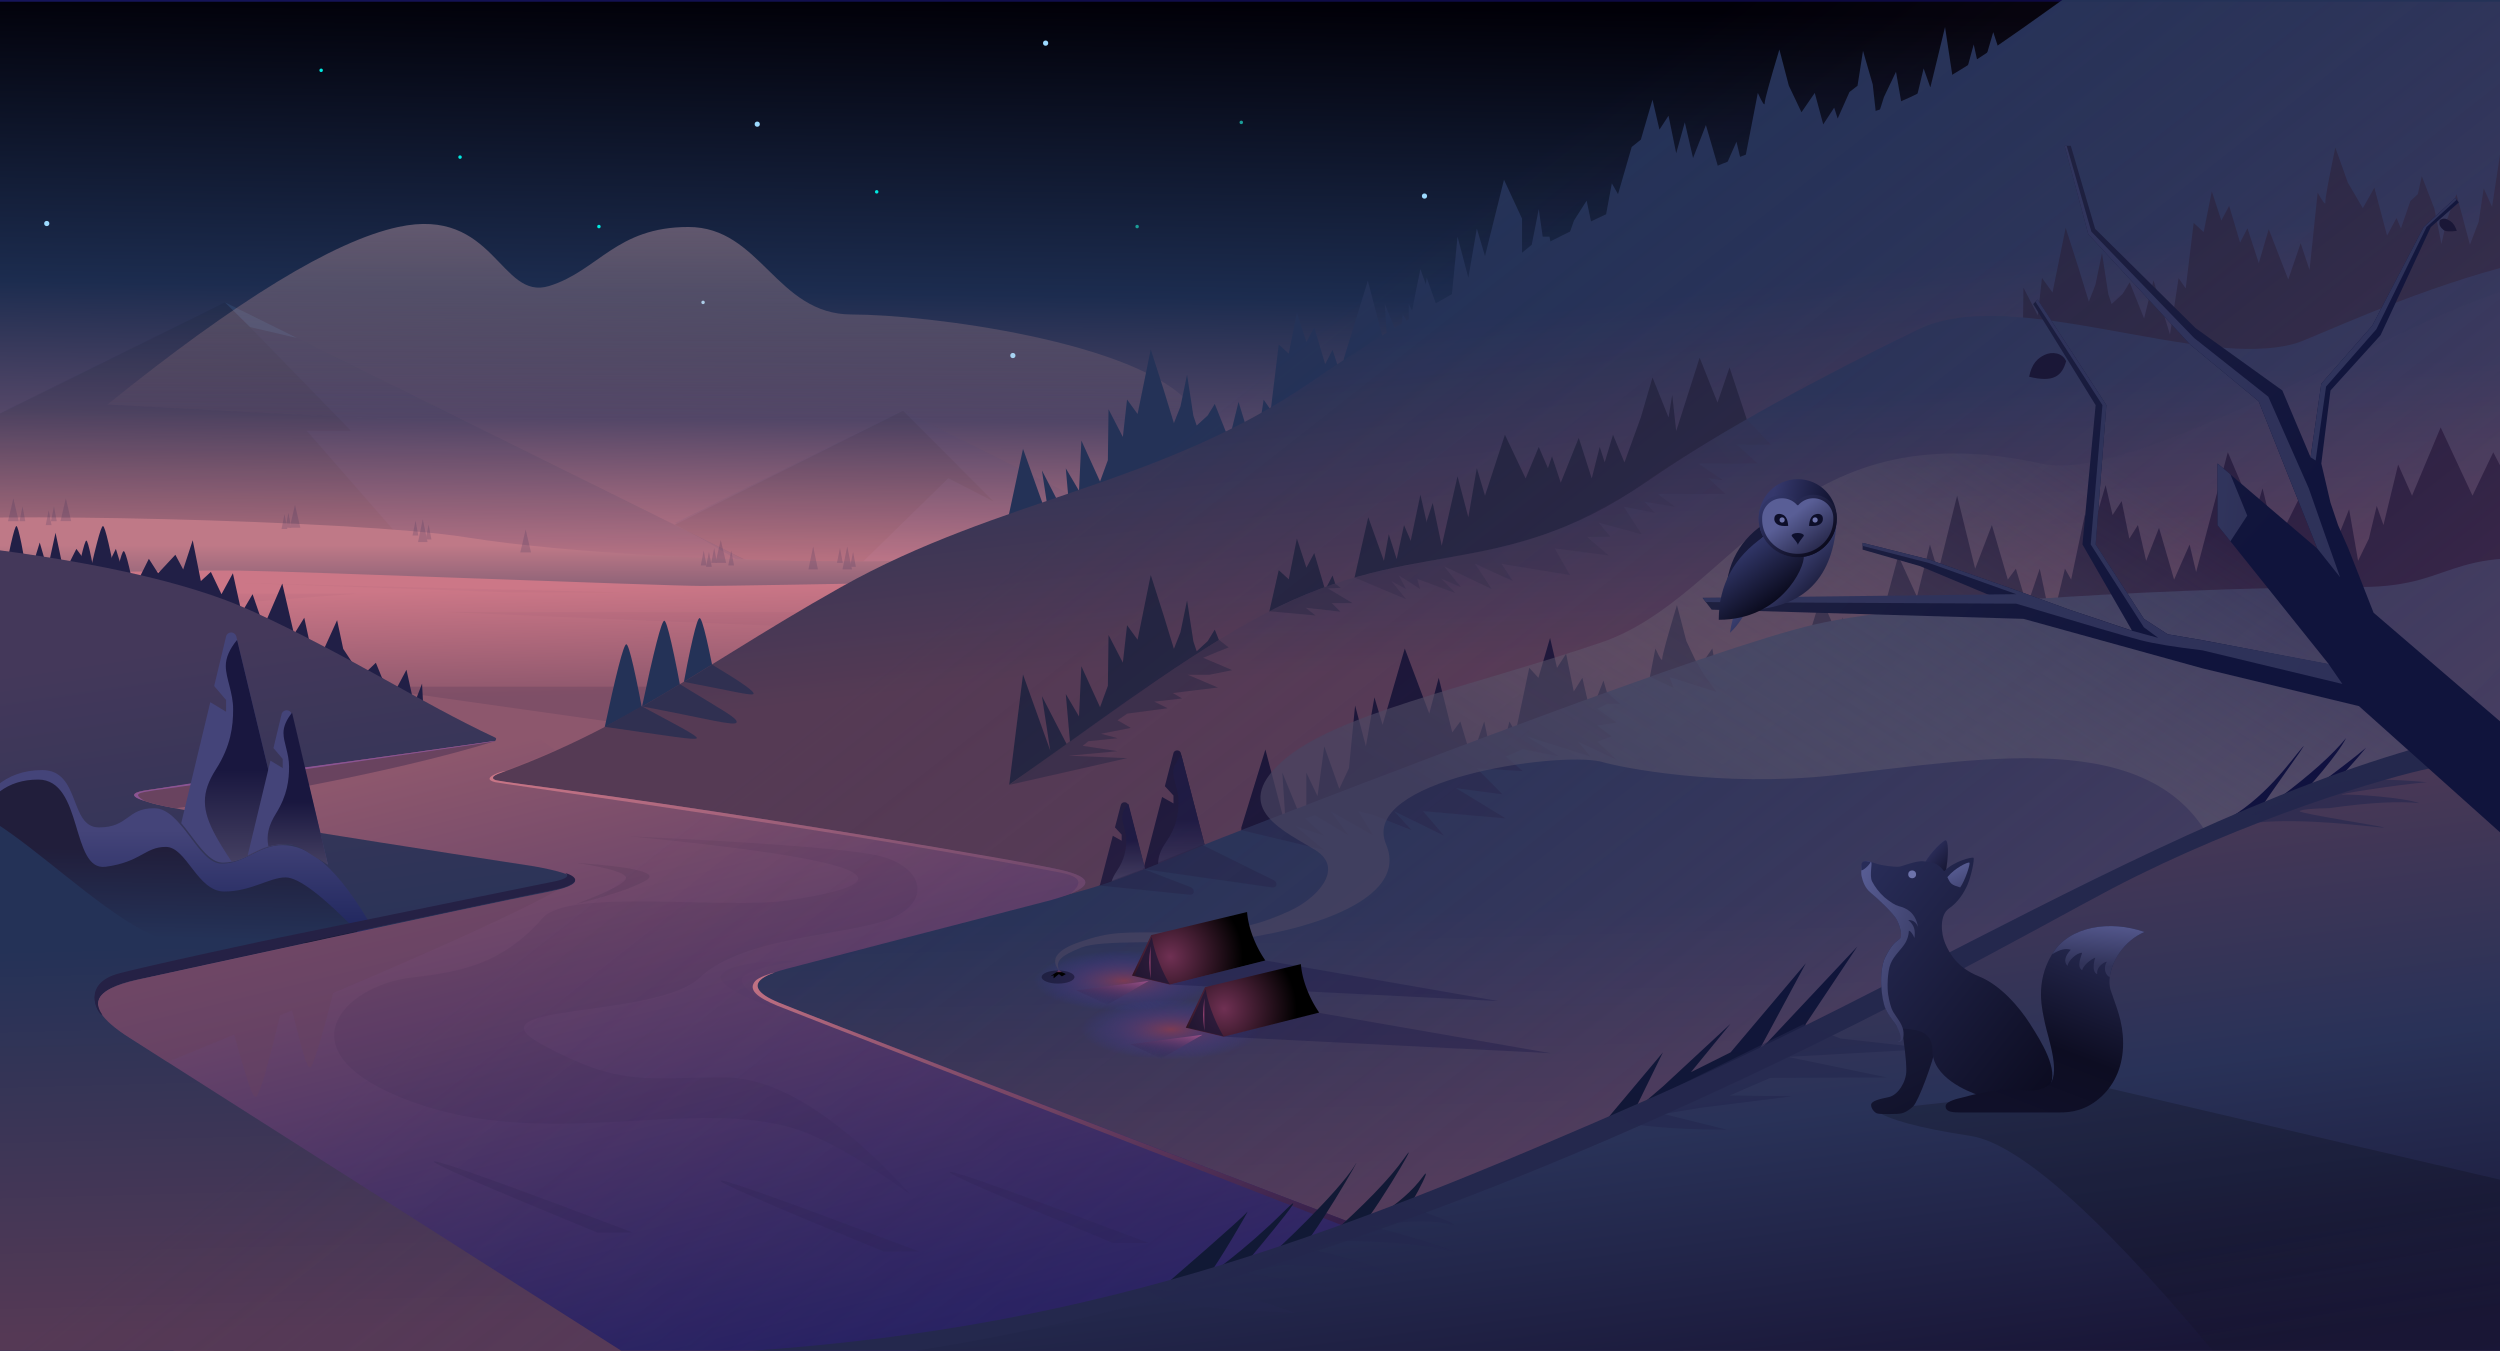 <svg xmlns="http://www.w3.org/2000/svg" xmlns:xlink="http://www.w3.org/1999/xlink" width="1440" height="778"><defs><path id="a" d="M.391 778H1442V.11H.39V778z"/><linearGradient id="c" x1="54.641%" x2="54.641%" y1="-2.304%" y2="52.972%"><stop offset="0%" stop-color="#1B5DA7"/><stop offset="100%" stop-color="#2F8CF4"/></linearGradient><linearGradient id="d" x1="50%" x2="50%" y1="0%" y2="100%"><stop offset="2.353%" stop-color="#1797F6"/><stop offset="98.41%" stop-color="#084C8A"/></linearGradient><linearGradient id="e" x1="50%" x2="50%" y1="0%" y2="99.515%"><stop offset="0%" stop-color="#158BE5"/><stop offset="100%" stop-color="#003566"/></linearGradient><linearGradient id="f" x1="94.564%" x2="4.537%" y1="-2.557%" y2="106.212%"><stop offset="0%" stop-color="#0959A5"/><stop offset="100%" stop-color="#074375"/></linearGradient><linearGradient id="g" x1="108.707%" x2="0%" y1="-18.645%" y2="102.33%"><stop offset="0%" stop-color="#252145"/><stop offset="100%" stop-color="#282553"/></linearGradient><linearGradient id="h" x1="98.654%" x2="53.593%" y1="98.288%" y2="40.946%"><stop offset="0%" stop-color="#3D4184"/><stop offset="100%" stop-color="#2C2A5E"/></linearGradient><linearGradient id="i" x1="10.404%" x2="62.868%" y1="125.238%" y2="-41.394%"><stop offset="0%" stop-color="#494381"/><stop offset="100%" stop-color="#1A1738"/><stop offset="100%" stop-color="#191637"/></linearGradient><linearGradient id="j" x1="65.373%" x2="53.572%" y1="59.985%" y2="6.441%"><stop offset="0%" stop-color="#2E38A3"/><stop offset="100%" stop-color="#0D0942"/></linearGradient><linearGradient id="k" x1="68.81%" x2="63.054%" y1="100%" y2="0%"><stop offset="0%" stop-color="#F58E96"/><stop offset="32.28%" stop-color="#524667"/><stop offset="52.858%" stop-color="#1C2C4F"/><stop offset="100%" stop-color="#010008"/></linearGradient><linearGradient id="l" x1="76.924%" x2="76.924%" y1="3.678%" y2="17.392%"><stop offset="0%" stop-color="#BF7987"/><stop offset="100%" stop-color="#243257"/></linearGradient><linearGradient id="m" x1="50%" x2="50%" y1="0%" y2="88.975%"><stop offset="0%" stop-color="#BF9DAD"/><stop offset="100%" stop-color="#FBAD9A" stop-opacity="0"/></linearGradient><linearGradient id="n" x1="80.048%" x2="79.22%" y1="1.966%" y2="14.161%"><stop offset="0%" stop-color="#CC7787"/><stop offset="100%" stop-color="#8D576D"/></linearGradient><linearGradient id="o" x1="50%" x2="50%" y1="133.331%" y2="50%"><stop offset="0%" stop-color="#243257"/><stop offset="100%" stop-color="#243257"/></linearGradient><linearGradient id="p" x1="34.069%" x2="37.431%" y1="48.147%" y2="29.968%"><stop offset="0%" stop-color="#553A54"/><stop offset="100%" stop-color="#243257"/></linearGradient><linearGradient id="q" x1="43.09%" x2="44.919%" y1="36.363%" y2="17.79%"><stop offset="0%" stop-color="#553A54"/><stop offset="100%" stop-color="#243257"/></linearGradient><linearGradient id="r" x1="2.707%" x2="110.502%" y1="77.554%" y2="41.959%"><stop offset="0%" stop-color="#272643"/><stop offset="96.053%" stop-color="#302A48"/></linearGradient><linearGradient id="s" x1="79.409%" x2="84.557%" y1="55.67%" y2="13.156%"><stop offset="0%" stop-color="#243257"/><stop offset="100%" stop-color="#44385A"/></linearGradient><linearGradient id="t" x1="55.866%" x2="55.866%" y1="100%" y2="34.572%"><stop offset="0%" stop-color="#1B235B"/><stop offset="100%" stop-color="#444479"/></linearGradient><linearGradient id="u" x1="50%" x2="47.765%" y1="39.119%" y2="88.009%"><stop offset="0%" stop-color="#211E3B"/><stop offset="100%" stop-color="#243257"/></linearGradient><linearGradient id="v" x1="50%" x2="50%" y1="80.9%" y2="43.243%"><stop offset="0%" stop-color="#3A3659"/><stop offset="100%" stop-color="#19173F"/></linearGradient><linearGradient id="w" x1="50%" x2="50%" y1="35.794%" y2="78.882%"><stop offset="0%" stop-color="#19173F"/><stop offset="100%" stop-color="#423E60"/></linearGradient><linearGradient id="x" x1="43.209%" x2="39.965%" y1="40.167%" y2="81.249%"><stop offset="0%" stop-color="#243257"/><stop offset="100%" stop-color="#553955"/></linearGradient><linearGradient id="y" x1="77.737%" x2="31.341%" y1="1.882%" y2="73.906%"><stop offset="0%" stop-color="#8D576D"/><stop offset="99.916%" stop-color="#171961"/><stop offset="100%" stop-color="#19173F"/></linearGradient><linearGradient id="z" x1="94.564%" x2="2.231%" y1="-2.557%" y2="100%"><stop offset="0%" stop-color="#CC7787"/><stop offset="100%" stop-color="#170B3A"/></linearGradient><linearGradient id="A" x1="94.564%" x2="4.537%" y1="-2.557%" y2="106.212%"><stop offset="0%" stop-color="#CC7787"/><stop offset="100%" stop-color="#654369"/></linearGradient><linearGradient id="B" x1="50%" x2="50%" y1="100%" y2="58.598%"><stop offset="0%" stop-color="#443F61"/><stop offset="100%" stop-color="#19173F"/></linearGradient><linearGradient id="C" x1="66.492%" x2="-60.43%" y1="48.177%" y2="135.826%"><stop offset="0%" stop-color="#4C325E" stop-opacity="0"/><stop offset="1.142%" stop-color="#4C3663" stop-opacity="0"/><stop offset="100%" stop-color="#DD818A"/></linearGradient><radialGradient id="D" cx="51.201%" cy="40.75%" r="35.46%" fx="51.201%" fy="40.75%" gradientTransform="matrix(0 1 -1.178 0 .992 -.105)"><stop offset="0%" stop-color="#7B3B53"/><stop offset="100%" stop-color="#2F3AA4" stop-opacity="0"/></radialGradient><linearGradient id="E" x1="80.281%" x2="31.969%" y1="72.632%" y2="40.51%"><stop offset="0%" stop-color="#484461" stop-opacity=".69"/><stop offset="100%" stop-color="#988C8C" stop-opacity=".017"/></linearGradient><radialGradient id="F" cx="71.332%" cy="61.617%" r="100%" fx="71.332%" fy="61.617%" gradientTransform="matrix(0 1 -.544 0 1.048 -.097)"><stop offset="0%" stop-color="#6F3053"/><stop offset="100%"/></radialGradient><linearGradient id="G" x1="97.537%" x2="36.693%" y1="0%" y2="100%"><stop offset="0%" stop-color="#9A5087"/><stop offset="100%" stop-color="#19173F" stop-opacity="0"/></linearGradient><linearGradient id="H" x1="50%" x2="50%" y1="0%" y2="27.901%"><stop offset="0%" stop-color="#B45C99"/><stop offset="100%"/></linearGradient><linearGradient id="I" x1="-88.108%" x2="-88.108%" y1="81.464%" y2="-46.882%"><stop offset="0%" stop-color="#111935"/><stop offset="100%" stop-color="#0F0C47"/></linearGradient><linearGradient id="J" x1="41.345%" x2="4.733%" y1="-4.39%" y2="90.882%"><stop offset="0%" stop-color="#553A55"/><stop offset="56.489%" stop-color="#293258"/><stop offset="100%" stop-color="#191637"/></linearGradient><linearGradient id="K" x1="68.666%" x2="14.669%" y1="56.607%" y2="13.849%"><stop offset="0%" stop-color="#10143C"/><stop offset="100%" stop-color="#242541"/></linearGradient><linearGradient id="L" x1="-606.611%" x2="997.832%" y1="-14.421%" y2="415.213%"><stop offset="0%" stop-color="#3D4571"/><stop offset="100%" stop-color="#1A1738"/></linearGradient><linearGradient id="M" x1="91.212%" x2="46.011%" y1="161.37%" y2="50%"><stop offset="0%" stop-color="#4A4A7A" stop-opacity="0"/><stop offset="100%"/></linearGradient><linearGradient id="N" x1="78.279%" x2="49.75%" y1="6.829%" y2="96.161%"><stop offset="0%" stop-color="#191B3A"/><stop offset="100%" stop-color="#12132C"/></linearGradient><linearGradient id="O" x1="100%" x2="17.049%" y1="0%" y2="100%"><stop offset="0%" stop-color="#35386C"/><stop offset="100%" stop-color="#14142F"/></linearGradient><linearGradient id="P" x1="121.178%" x2="10.972%" y1="-8.28%" y2="100%"><stop offset="0%" stop-color="#2E3363"/><stop offset="100%" stop-color="#0C0C21"/></linearGradient><linearGradient id="Q" x1="100%" x2="0%" y1="0%" y2="96.738%"><stop offset="0%" stop-color="#595E96"/><stop offset="100%" stop-color="#32345A"/></linearGradient><linearGradient id="R" x1="67.195%" x2="32.316%" y1="18.143%" y2="100%"><stop offset="0%" stop-color="#575C93"/><stop offset="100%" stop-color="#434675"/></linearGradient><linearGradient id="S" x1="43.796%" x2="79.423%" y1="4.54%" y2="94.211%"><stop offset="0%" stop-color="#262950"/><stop offset="60.114%" stop-color="#0D0D22"/><stop offset="100%" stop-color="#101029"/></linearGradient><linearGradient id="T" x1="38.143%" x2="49.781%" y1="0%" y2="79.571%"><stop offset="0%" stop-color="#575B92"/><stop offset="100%" stop-color="#313359"/></linearGradient><linearGradient id="U" x1="32.899%" x2="64.862%" y1="58.331%" y2="93.738%"><stop offset="0%" stop-color="#3B4072"/><stop offset="100%" stop-color="#101028"/></linearGradient><linearGradient id="V" x1="15.411%" x2="65.5%" y1="15.414%" y2="83.005%"><stop offset="0%" stop-color="#363C72"/><stop offset="100%" stop-color="#080819"/></linearGradient><linearGradient id="W" x1="19.844%" x2="88.604%" y1="14.871%" y2="30.541%"><stop offset="0%" stop-color="#35386C"/><stop offset="100%" stop-color="#141635"/></linearGradient><linearGradient id="X" x1="9.215%" x2="86.817%" y1="16.538%" y2="85.056%"><stop offset="0%" stop-color="#313567"/><stop offset="100%" stop-color="#0A091B"/></linearGradient><linearGradient id="Y" x1="35.268%" x2="107.805%" y1="37.03%" y2="113.305%"><stop offset="0%" stop-color="#595E96"/><stop offset="100%" stop-color="#0F0E26"/></linearGradient></defs><g fill="none" fill-rule="evenodd"><g transform="translate(-1)"><mask id="b" fill="#fff"><use xlink:href="#a"/></mask><g mask="url(#b)"><g fill-rule="nonzero" transform="matrix(-1 0 0 1 1525.115 -36)"><path fill="url(#c)" d="M83.115 0h1452.014v866H83.115z"/><path fill="#2190E3" d="M486.014 166.615c-2.752.876-3.639 1.976-2.662 3.3 1.466 1.984 8.433 2.813 15.213 3.398 6.779.584 257.766 3.617 260.733 3.617 2.966 0 4.56 3.001 0 3.281-4.561.28-4.454 3.824 0 3.824h39.728c2.582 0 4.14 2.185 0 3.014-4.14.828-24.122 4.788-26.63 5.158-2.509.37-3.024 3.154 0 3.154h20.516c2.833 0 3.207 2.883 0 3.303-3.207.42-60.89 8.483-64.804 9.026-3.914.543-2.044 4.918 1.693 4.918 3.738 0 230.837-4.918 232.46-4.918 1.625 0 5.222-3.537 0-3.872-5.22-.334-19.37-1.618-20.829-1.618-1.458 0-4.925-2.263 0-3.536 4.925-1.273 126.645-6.644 130.819-6.914 4.173-.27 9.185-7.47 0-7.715-9.186-.246-133.817-4.387-139.812-5.358-5.995-.97-2.178-4.027 0-5.364 2.178-1.338 10.535-6.698 5.432-6.698H486.014z"/><path fill="#0766BE" d="M619.605 246.879c-5.332 1.273-5.332 2.4 0 3.378 7.998 1.468 128.015-2.823 221.442-7.057 4.232 0 4.232-2.98 0-2.98-7.676-.241-15.492-.568-19.684-.827-2.46 0-3.48-2.985 0-3.476 3.48-.492 62.73-1.087 92.618-3.428 4.878-.382 4.3-3.827 0-3.827s-71.951-1.72-114.033-2.89c-3.74-.15-4.137-2.743 0-2.949 4.137-.205 4.137-3.74 0-3.553-4.137.186-201.22-1.542-355.438 0-2.622 0-3.71 3.143 0 3.553 3.71.411 140.715 6.605 242.946 11.338 3.248 0 4.786 3.369.677 3.92-2.74.369-25.582 3.301-68.528 8.798z" opacity=".684"/><path fill="#0C76D9" d="M1082.035 334.74c-1.43.342-1.43.644 0 .906 2.145.394 34.325-.757 59.376-1.892 1.134 0 1.134-.8 0-.8-1.76-.051-3.52-.125-5.278-.221-.66 0-.933-.8 0-.932s16.82-.291 24.833-.92c1.308-.102 1.153-1.025 0-1.025s-19.292-.461-30.575-.775c-1.003-.04-1.11-.736 0-.79 1.109-.056 1.109-1.004 0-.954-1.11.05-53.953-.413-95.304 0-.703 0-.995.843 0 .953.995.11 37.73 1.771 65.141 3.04.87 0 1.284.903.182 1.051-.735.1-6.86.885-18.375 2.36v-.001z" opacity=".684"/><path fill="#2190E3" d="M1598.35 203.847c-258.88-53.266-391.69-80.742-398.433-82.43-10.114-2.533-8.48-12.84 3.937-12.84 4.245 0 150.065-.437 158.272-.437 9.617 0-12.334 6.667 0 9.045 8.223 1.585 86.965 4.676 236.224 9.273v77.389z" opacity=".684"/><path fill="#0075CB" d="M1334.715 192.938c2.06.503 9.823 4.128 0 7.4-9.823 3.273-107.864 19.375-113.397 20.306-5.533.931-8.002 5.518 0 5.518s240.525-12.663 248.066-13.28c7.54-.616 3.652-6.622 0-7.38s-6.954-4.487 0-5.163c6.954-.676 171.989-16.647 179.264-17.527 7.276-.88 5.287-6.58 0-6.58h-140.497c-6.392 0-4.966-5.211 0-6.77 4.967-1.56 27.911-8.413 32.307-11.568 4.396-3.155-.133-5.004-9.481-5.004-9.35 0-358.758-1.35-363.246-1.35-4.488 0-7.333 5.064 0 7.14 7.333 2.077 164.924 33.754 166.984 34.258z" opacity=".684"/><path fill="#0C76D9" d="M1250.103 343.955c-.222.054-1.057.444 0 .797 1.057.352 11.606.577 12.2.677.596.1.862.593 0 .593-.86 0-37.45.145-38.262.08-.811-.067-.613-.795 0-.795h2.692c.634 0 .634-.555 0-.555-.633 0-11.629-.284-12.412-.379-.783-.095-.569-.708 0-.708h17.12c.688 0 .535-.56 0-.728-.534-.168-3.003-.152-3.476-.491-.473-.34.015-.539 1.02-.539 1.007 0 40.517.332 41 .332.483 0 .79.545 0 .768-.789.224-19.66.894-19.882.948z" opacity=".684"/><path fill="#2B9BEF" fill-opacity=".3" d="M603.892 93.757c13.227 0 22.462 5.188 4.371 16.228-18.09 11.04-8.474 14.301 0 14.301h111.713c6.791 0 11.344-6.668 1.535-11.557-9.81-4.888-3.298-9.563 6.628-12.187 9.925-2.625 119.105-31.26 130.451-34.317 11.347-3.056 11.526-19.37 0-19.37-7.683 0-204.757-1.285-591.22-3.855v34.12C482.9 88.211 595.073 93.757 603.892 93.757z"/><g fill="#9CDAFF" transform="translate(702.975 108)"><ellipse cx="418.885" cy="152.437" rx="2.268" ry="2.259"/><ellipse cx="387.884" cy="50.036" rx="3.024" ry="3.012"/><ellipse cx="240.443" cy="183.308" rx="3.024" ry="3.012"/><ellipse cx="2.268" cy="90.695" rx="2.268" ry="2.259"/><ellipse cx="220.028" cy="1.847" rx="1.512" ry="1.506"/><ellipse cx="796.94" cy="106.507" rx="2.268" ry="2.259"/></g><path fill="#0087EB" d="M1004.291 336.274L814.186 431.69l374.462-4.317z"/><path fill="#096DCA" d="M1004.215 336.589l-52.16 52.254 26.08-13.381 54.963 53.689 155.46-1.7z"/><path fill="#0087EB" d="M1089.511 425.263L1395.638 274l306.168 151.263z"/><path fill="#096DCA" d="M1322.771 348.09l72.214-74.09 306.065 151.263h-420.291l67.492-77.173z"/><path fill="#4AB2FD" d="M1353.794 294.704l27.084-6.315-6.192 6.315 16.838-7.721 10.726 6.584 13.261-4.306 18.957 4.306-39.015-19.473z"/><path fill="#63BDFE" d="M1353.794 294.704l27.084-6.315 14.575-14.295z"/><path fill="#0959A5" d="M65.09 438.4c80.496-25.179 149.161-37.767 205.996-37.767 85.251 0 142.849 18.883 249.82 18.883 106.973 0 248.496-18.883 297.7-18.883 49.204 0 137.333 22.704 206.116 22.704 68.783 0 168.557-3.821 231.84-13.896 63.282-10.074 295.576-14.774 314.617-8.808 0 44.646-2.692 222.102-8.077 532.367H65.09V438.4z"/><path fill="url(#d)" d="M.074 11.325c60.317.299 101.386.448 123.207.448 32.731 0 122.524-7.752 166.975-7.998 9.342-.052 178.822 6.496 212.44 6.488 6.522-.001 131.627.81 156.418.385 24.79-.425 125.547-5.128 147.246-5.269 20.863-.136 237.867 4.179 260.88 4.129 23.012-.05 231.414-8.388 266.715-8.835 23.535-.298 80.05.736 169.547 3.102v508.859H.074V11.324v.001z" transform="translate(53 428)"/><path fill="#1C79D1" d="M1166.143 441.252l221.897-5.488-158.146 5.488h-63.751zm-95.753 19.544c2.514 0 68.241-2.73 197.18-8.192h-213.332c8.253 5.461 13.637 8.192 16.151 8.192h.001zm28.952 34.712h216.968l-191.264 27.014-25.704-27.014zm317.846-53.545h-97.864l89.67 6.942 8.194-6.942z"/><path fill="#31346D" d="M448.093 165.396c54.554 15.949 111.524 38.895 165.738 65.204 56.658 27.496 110.305 58.666 155.035 89.365 87.53 60.073 178.84 66.383 271.223 118.237 92.383 51.854 135.448 92.426 241.372 121.321 70.615 19.264 160.82 27.431 270.613 24.502V933.75H66.29V4.749c70.397-5.657 110.75-5.657 121.057 0 137.34 75.385 193.426 140.965 260.746 160.647z"/><path fill="#292558" d="M1208.457 556.11c-246.783-118.044-374.083-173.873-381.9-167.486-11.724 9.579 285.472 152.74 261.01 162.575-24.46 9.834-431.728-203.344-431.728-174.19 0 29.156 240.865 171.457 205.476 171.457-35.389 0-462.855-270.817-492.266-253.539-29.41 17.278 276.17 278.986 237.673 306.037-23.353 16.41-187.638-77.635-522.828-331.175-2.248-1.7-2.248-23.202 0-64.505v362.454c68.46-10.642 112.511-17.066 132.155-19.272 29.465-3.307 116.94-15.017 210.583 25.447s117.712 51.905 216.524 46.013c98.812-5.893 143.313-5.446 171.677 4.265 28.364 9.712 117.214 26.835 201.432 19.54-21.593-7.481-54.573-15.968-98.941-25.462-23.393-7.156-24.393-12.924-2.999-17.305 21.394-4.38 119.438-19.331 294.132-44.854z"/><g fill="#0959A5"><path d="M1351.867 403.971l3.089-13.181 3.09 13.181z"/><path d="M1357.126 403.971l1.608-8.584 1.73 8.584z"/><path d="M1359.393 404.721l1.608-8.584 1.73 8.584h-3.338zm-80.872 7.497l2.737-13.181 2.736 13.181h-5.473zm5.309-3.748l1.608-8.585 1.73 8.585h-3.338z"/><path d="M1276.273 410.719l1.609-8.584 1.729 8.584h-3.338zm207.78-10.538l3.089-13.181 3.09 13.181h-6.179zm30.274.042l3.09-13.181 3.089 13.181h-6.179zm-3.808 0l1.608-8.585 1.73 8.585h-3.338zm-18.135 0l1.608-8.585 1.73 8.585h-3.338zm3.022 2.249l1.609-8.584 1.729 8.584h-3.338zm-389.12 21.742l3.09-13.181 3.09 13.181h-6.18z"/><path d="M1111.546 424.214l1.608-8.584 1.73 8.584h-3.338zm3.022 2.249l1.609-8.584 1.729 8.584h-3.338z"/><path d="M1117.591 425.713l1.608-8.584 1.73 8.584h-3.338zm-15.868 0l1.608-8.584 1.73 8.584h-3.338zm-68.026 2.249l2.736-13.181 2.736 13.181h-5.472zm19.646 0l2.737-13.181 2.736 13.181h-5.473zm-14.338-3.748l1.609-8.584 1.729 8.584h-3.338z"/><path d="M1031.449 426.463l1.608-8.584 1.73 8.584h-3.338zm187.377-8.288l3.09-13.182 3.09 13.182h-6.18z"/></g><g fill="#292558"><path d="M1445.004 453.986c4.596-24.351 7.518-36.527 8.765-36.527 1.247 0 4.16 12.176 8.738 36.527h-17.503z"/><path d="M1456.419 443.332c4.967-26.888 8.07-40.332 9.31-40.332 1.24 0 4.731 13.444 10.476 40.332h-19.786z"/><path d="M1467.073 451.703c4.394-26.888 7.139-40.332 8.236-40.332 1.096 0 4.185 13.444 9.266 40.332h-17.502zm40.332-8.37c4.394-26.889 7.14-40.333 8.236-40.333 1.096 0 4.185 13.444 9.267 40.332h-17.503v.001z"/></g><g fill="#31346D"><path d="M1110.54 502.927c5.787-31.285 9.465-46.927 11.035-46.927 1.57 0 5.236 15.642 11 46.927h-22.035z"/><path d="M1130.17 508.958c6.29-34.3 10.22-51.45 11.79-51.45 1.57 0 5.991 17.15 13.265 51.45h-25.055z"/><path d="M1152.064 522.53c6.29-34.301 10.22-51.451 11.79-51.451 1.57 0 5.992 17.15 13.266 51.45h-25.056v.001z"/></g><path fill="#292558" d="M63.087 747.211c70.921 17.304 142.69 17.304 215.308 0 108.926-25.956 154.193-81.543 227.001-81.543 72.81 0 181.465 42.12 250.968 10.832 69.504-31.288 256.347 14.085 324.105 0 54.64-11.359 112.633-94.142 178.482-122.087 15.913-6.753-25.042-26.956-19.484-29.552 42.813-19.993 84.747-47.53 140.547-73.004 37.2-16.982 96.582-29.934 178.147-38.857v527H63.087l.001-192.789h-.001z"/><path fill="#252145" d="M1199.183 602.843c-2.891.696-9.809 3.765-2.767 6.952 3.524 1.875 7.832 2.433 23.082 5.584 27.138 5.607 99.262 20.843 143.91 30.57a32041.957 32041.957 0 0 0 86.1 18.64c17.435 4.434 22.965 11.06 16.592 19.88 3.176-1.366 12.083-18.27-10.145-23.91-14.818-3.761-45.173-10.535-91.064-20.322-102.105-20.856-155.028-31.645-158.77-32.367-5.613-1.085-10.595-2.972-6.938-5.027zm47.423-80.54c-1.682.753-5.943 2.888-6.756 3.211-.814.324-.829.658-.803.988.027.33 6.794 1.005 8.115 1.146 7.228.775 47.158 6.448 119.788 17.017l70.633 9.801c9.075 1.489 10.449 3.706 4.12 6.652 3.177-1.366 17.67-4.824-4.12-9.307-14.527-2.99-37.894-6.435-70.102-10.338-78.925-10.375-118.842-15.635-119.75-15.78-1.364-.218-3.83-.331-1.125-3.39z"/><path fill="#373A79" d="M1538.495 571.03c-3.336-12.957-15.395-27.47-37.715-27.47-22.32 0-15.421 33.028-32.713 33.028-17.29 0-15.932-11.052-31.881-11.052-15.95 0-25.207 31.923-38.922 31.923-13.715 0-20.912-10.643-35.18-10.643-14.27 0-31.013 10.728-53.421 50.417-1.842 3.263-1.842 5.518 0 6.765l233.638-4.725c-.313-36.858-1.581-59.606-3.806-68.244v.001z"/><path fill="#211E3B" d="M1539.863 576.91c-7.041-18.587-19.294-27.881-36.76-27.881-26.198 0-18.583 52.93-38.915 50.23-20.332-2.698-22.67-11.447-34.706-11.447-12.036 0-18.157 25.706-33.704 25.706-15.546 0-26.104-8.139-35.383-8.139-7.405 0-21.255 10.46-41.551 31.38l30.565 6.786 190.454-4.024c3.132-12.531 4.698-22.556 4.698-30.072 0-7.517-1.566-18.363-4.698-32.538v-.001z"/><path fill="#292558" d="M49.068 572.203C157.1 552.068 241.783 542 303.115 542c92 0 191.236 59.626 250.477 73.122 59.24 13.496 203.129-14.682 283.251 10.073 80.123 24.756 196.484 24.499 285.89 6.769 24.423-4.843 50.679 45.827 107.032 45.827 45.923 0 281.596-102.473 336.407-86.859V946H49.068V572.203z"/><path fill="#252145" d="M1349.787 643.442a39105.81 39105.81 0 0 0 99.66 21.612c17.421 4.441 22.947 11.078 16.579 19.911 3.173-1.368 12.073-18.298-10.137-23.947-14.807-3.767-46.803-10.828-95.99-21.183l-10.112 3.607z"/><path fill="#1E1B37" d="M1318.886 636.69l4.223-4.13 36.413 7.336-10.324 3.543z"/><path fill="#2B2E62" d="M1313.048 630.127l9.965 2.427-4.212 4.277-8.723-1.913z"/><path fill="url(#e)" d="M.592 403.628l644.927-247.102c22.416-8.428 22.416-15.584 0-21.468s-73.406-19.114-152.969-39.691c-27.554-7.82-25.799-14.273 5.266-19.36 30.51-4.998 130.83-24.833 311.777-48.909 7.599-1.01 7.28-2.967-.958-5.87L778.743 9.07 791.025.64c141.79 19.96 215.077 30.289 219.861 30.989 7.177 1.05 19.707 2.469.697 7.99-12.671 3.681-86.191 15.811-220.558 36.387-29.471 5.26-31.268 10.358-5.391 15.294 38.815 7.405 214.01 45.55 232.43 49.647 18.418 4.097 41.321 11.6 6.232 33.901-23.392 14.868-143.389 91.128-359.989 228.78H.592z" transform="translate(426 523)"/><path fill="url(#f)" d="M306.12 294.442c220.195-87.087 335.475-132.752 345.838-136.997 15.546-6.367 23.082-17.132 0-23.811-23.082-6.68-157.413-40.236-167.148-43.411-9.735-3.176-7.778-7.193 2.312-9.456s321.504-52.057 326.326-53.22c4.823-1.163 3.792-2.837.491-4.45-2.2-1.077-4.414-1.758-6.643-2.045 7.2 2.282 9.179 4.06 5.938 5.334-6.68 1.26-19.795 2.883-54.402 7.616-14.694 2.01-57.232 8.075-104.25 15.486-63.714 10.042-135.688 22.191-158.076 26.654-38.91 7.756-19.867 13.049-13.065 16.764 4.3 2.348 95.863 24.007 167.623 44.701.669.193 25.369 6.006-1.29 16.914-24.581 10.057-142.166 55.182-352.754 135.374l9.1 4.547z" transform="translate(426 523)"/><path fill="url(#g)" d="M298.115 289.276c221.033-84.269 336.73-128.525 347.094-132.77 15.546-6.367 26.66-13.61 3.578-20.29-23.082-6.679-156.144-40.32-165.878-43.496-9.735-3.176-8.736-11.452 1.354-13.715s322.31-50.778 327.132-51.941c4.823-1.164 3.792-2.837.491-4.45-2.2-1.077-4.414-1.758-6.643-2.045 7.2 2.281 9.179 4.06 5.938 5.334-6.68 1.26-20.767 3.366-55.374 8.1-14.695 2.01-57.233 8.074-104.251 15.485-63.713 10.042-138.739 21.841-161.777 25.334-27.588 4.183-16.993 17.19-11.931 19.086 5.06 1.896 158.758 42.023 166.233 44.312 7.475 2.29 25.603 4.455-1.056 15.362-24.581 10.058-142.585 53.773-354.01 131.146l9.1 4.548z" transform="translate(426 523)"/><path fill="#0959A5" d="M1239.162 526.751c61.348 19.267 162.648 36.242 184.947 38.81 7.836-1.393 13.044-2.765 15.734-3.62 2.69-.853 16.067-4.615.3-6.832-15.767-2.217-145.5-20.566-200.981-28.358zm-36.31 85.625c30.261 17.044 105.473 50.164 225.635 99.36l26.544-17.094c22.513-15.443 17.078-26.075-16.305-31.896-53.962-11.225-185.402-40.297-235.874-50.37z"/><path fill="#1955A6" d="M1420.844 574.138c-8.145 9.432-15.15 22.726-24.011 22.726-13.735 0-20.942-10.646-35.232-10.646-.436 0-.875.01-1.316.031l28.783-119.612a3.037 3.037 0 0 1 3.659-2.232 3.026 3.026 0 0 1 2.247 2.232l6.862 28.514-6.88 8.056v6.772l9.12-5.519 16.768 69.678z"/><path fill="#2B388E" d="M1388.626 468.595c4.344 5.253 6.516 10.247 6.516 14.982 0 7.102-4.237 15.24-4.237 24.95 0 9.708 1.248 21.048 9.912 34.592 8.664 13.543 8.36 23.404 0 38.569-2.362 4.284-5.44 9.227-9.111 14.65-6.136-.975-15.084-6.469-19.22-8.016-2.757-1.032-6.83-1.732-12.221-2.102l28.36-117.625h.001z"/><path fill="#1955A6" d="M1382.254 592.972c-.52-.247-.978-.47-1.348-.64-7.113-3.298-9.768-5.316-20.491-6.112-8.733.367-15.95 5.02-24.408 11.956l20.796-86.503a3.037 3.037 0 0 1 3.658-2.233 3.026 3.026 0 0 1 2.248 2.233l4.674 19.44-5.346 6.268v5.267l7.087-4.293 13.13 54.617z"/><path fill="#2B388E" d="M1356.65 510.734c3.302 4.09 4.953 7.98 4.953 11.669 0 5.532-3.221 11.87-3.221 19.432 0 7.562.948 16.395 7.534 26.944 4.29 6.873 5.68 12.64 4.375 19.012-2.766-.756-8.135-1.848-12.095-1.3-3.96.547-8.988 3.369-10.548 4.609-1.04.826-4.939 3.223-11.697 7.19l20.699-87.556z"/><g transform="translate(36.05 393)"><path fill="#31346D" d="M798.795 236.325l-10.553 27.92 55.152 13.876 20.298-5.671-9.995-22.221z"/><path fill="#1A1737" d="M788.242 264.245l-134.445 23.392 189.597-9.516-55.152-13.876zm55.196 14.317l20.298-5.67-9.995-22.222-10.303 27.892z"/><ellipse cx="777.279" cy="252.18" fill="#31346D" rx="9.451" ry="3.775"/><path fill="#1A1737" d="M773.12 252.545l1.879-.677v1.817l3.035-2.458 1.757 1.318 2.274-1.318-4.031-2.067z"/><path fill="url(#h)" d="M520.103 116.64c46.523 19.225 62.003 24.34 67.689 57.656 5.686 33.315 65.117 53.569 95.506 55.498 30.39 1.93 68.52-.748 80.385 4.006 11.865 4.754 14.922 7.673 12.711 13.184h2.494c3.013-6.6-1.669-12.033-14.044-16.301-18.564-6.403-23.784-5.633-57.216-5.633s-48.873-5.422-64.21-12.37c-15.336-6.948-32.061-24.184-15.002-34.914 17.058-10.73 49.721-23.924 19.452-51.123-30.27-27.2-91.983-59.712-183.871-68.506-91.888-8.794-122.37-61.531-230.568-36.748C167.87 36.406 55.467-23.914 18.1 12.705c-54.015 52.932 26.06 193.255 85.976 161.59 43.034-22.741 106.554-43.57 174.39-65.947C346.3 85.971 473.58 97.414 520.103 116.64z"/></g><g><path fill="#221D40" d="M592.95 746.443l-33.018-39.274 16.509 33.72-16.509-14.083-39.02-36.136 22.855 27.886-22.855-11.387-43.444-51.371 27.66 51.37-57.338-60.975 29.678 44.477 7.536 21.765 107.946 47.477-.001-13.47.001.001zm250.97 91.936s-41.527-35.801-44.179-39.274c-2.652-3.473 18.589 32.588 22.09 35.931 3.5 3.343-20.96-13.959-42.982-35.931-22.023-21.972 27.086 35.931 27.086 35.931s-12.872-6.831-17.913-9.916-41.333-38.223-49.918-52.184c-8.586-13.96 26.109 47.036 33.427 49.61 4.878 1.716-.997-1.03-17.626-8.24-21.683-19.147-36.62-34.575-44.813-46.284-12.29-17.564 22.99 41.618 29.012 43.951 4.014 1.556-.604-1.91-13.856-10.399-11.598-7.485-20.097-14.948-25.499-22.39-8.102-11.162 9.354 22.958 15.906 27.874 4.367 3.277 43.01 16.952 115.93 41.024l13.335-9.703zM237.397 574.563c-24.466-12.9-39.487-35.207-46.173-42.94-6.685-7.732 28.728 40.098 26.809 40.098-1.28 0-5.734-3.64-13.363-10.919-18.083-13.548-31.014-25.114-38.793-34.697 4.467 9.212 22.77 30.07 27.756 34.697 4.985 4.627-27.756-19.205-39.327-29.178 13.468 16.218 28.373 31.603 38.145 37.092 6.515 3.659 22.142 10.885 46.88 21.679 15.022-1.955 14.377-7.233-1.934-15.832z"/><path fill="#221D40" d="M0 512.51c176.74 0 369.45 134.208 563.564 219.505 194.114 85.297 331.747 136.892 544.918 148.436 142.114 7.696-227.38 7.696-1108.482 0V512.51z"/><path fill="url(#i)" d="M39.413 158.183c18.444-16.556 22.046-79.802 79.073-126.947 24.426 4.811 83.545 24.024 160.436 64.198 76.89 40.173 457.172 229.583 635.027 257.786-28.926 45.447-418.432 7.533-495.352 22.027-18.861 3.554-254.99-4.674-269.019-15.013-9.576-7.058 212.528-136.56 200.365-138.186-33.876-4.528-31.556-41.058-58.365-29.331C168.41 246.59 56.795 254.812 45.65 246.59c-11.144-8.221-49.428-49.64-6.237-88.408v.001z" transform="translate(0 512)"/><path fill="#221D40" d="M851.774 850.625c-16.397 8.767-74.67 8.724-78.95 9.605-4.28.882 35.41-12.4 40.245-12.625 4.835-.226-24.976-3.216-56.012-1.081-31.036 2.134 44.015-9.347 44.015-9.347s-14.196-3.29-20.025-4.27c-5.828-.978-56.27 1.731-71.91 6.635-15.638 4.904 50.564-18.37 57.776-15.51 4.807 1.905-1.428.123-18.708-5.346-28.926.225-50.322 2.069-64.187 5.531-20.797 5.194 44.655-16.327 50.73-14.137 4.051 1.46-1.709 1.046-17.279-1.241-13.663-1.96-24.974-1.904-33.933.169-13.438 3.108 22.121-11.19 30.29-10.601 5.447.392 43.583 15.423 114.409 45.095 8.116.37 12.369 1.397 12.757 3.084.94 4.09 27.179-4.728 10.782 4.039zm-265.586-93.723l-51.308-.048 36.442-9.028-21.4-3.594-52.763-6.664 36.054-.417-23.415-10.188-67.278-.26 57.133-11.83-83.567-4.73 53.148-5.855 21.518-8.217 105.754 52.173-10.318 8.658zM219.371 580.9c-26.422-8.18-52.816-3.028-63.011-2.287-10.195.74 48.667-8.04 47.31-9.397-.906-.904-6.629-1.48-17.17-1.728-22.367-3.206-39.689-4.171-51.965-2.896 9.672-3.356 37.364-5.162 44.16-4.909 6.797.254-33.206-6.046-48.44-7.176 20.991-1.944 42.41-2.284 53.2.746 7.195 2.019 23.354 7.959 48.48 17.82 9.239 12.003 5.051 15.28-12.564 9.827z" opacity=".596"/></g><g><path fill="#1A1737" d="M73.101 599.236l91.353-86.504 90.299-21.763 103.208-28.51 179.866-5.293 5.223-6.798-169.521.129 44.022-18.382 33.214-9.524v-3.907l-38.312 9.613-49.183 17.302-31.728 11.567-36.196 12.091 28.618-49.656-7.607-80.245 36.036-58.218-2.583-2.598-39.659 60.816 6.206 80.245-27.829 42.858-13.712 8.881-20.063 3.419-72.998 13.955 64.269-80.179V372.97l-57.58 49.049 33.858-84.872 39.515-32.671 58.794-63.623L334.261 190h-3.585l-14.021 47.786-57.951 57.21-50.049 35.923-16.272 38.482-6.198-42.422-29.346-33.334-29.658-56.851-18.326-16.782-1.946 2.615 16.118 14.167 28.961 62.245 28.91 31.88 5.287 42.051-5.287 22.568-4.391 12.997-5.958 13.484-14.513 36.916-82.935 61.682z"/><path fill="#3D4184" d="M238.61 417.787l7.414-9.252V372.97l-7.414 6.306-9.707 23.728 9.707 14.783zm-46.227-48.386l-6.199-42.422-29.346-33.334-29.657-56.851-18.326-16.782-.689 1.089 17.326 15.693 28.925 58.84 29.026 33.031 6.015 42.592 2.925-1.856zm-3.939 52.618l33.858-84.872 39.515-32.671 58.793-63.623L334.261 190h-1.213l-14.236 49.433-59.287 61.267-42.774 33.814-23.312 52.69-9.131 26.046-8.956 25.23 13.092-16.461z"/><path fill="#3D4184" d="M174.045 499.955l80.707-19.364c15.871-1.865 27.744-3.81 35.62-5.832 7.876-2.023 31.808-9.036 71.795-21.038l178.98-.93 1.903-2.423-180.883-2.129 50.286-17.928 38.311-9.85v-1.777l-38.311 9.613-49.184 17.302-31.727 11.567-35.848 12.06-15.42 4.19 8.253-6.092 30.675-47.723-6.775-80.245 38.536-59.42-1.153-1.396-39.66 60.816 6.207 80.245-27.83 42.858-13.711 8.88-20.064 3.42-72.727 13.655-7.98 11.541z"/><path fill="#1A1737" d="M333.371 314.059c2.414 8.56 7.234 12.407 21.338 8.956-1.483-7.386-4.708-10.63-9.005-12.632-4.297-2.003-10.195-1.248-12.333 3.676zm-225.353-75.062c4.047.544 6.612.356 7.693-.566 1.623-1.382 2.921-2.793 2.1-5.622-2.077-1.417-3.49-1.071-6.047.544-1.56.986-2.81 2.867-3.746 5.644z"/></g><g transform="translate(471.654 371)"><path fill="#1A1737" d="M0 22.34C0 13.22 5.866 0 25.104 0s25.211 15.23 25.211 22.34v87.665l-7.154 8.825v-13.705l-9.834 7.624V82.58h-4.63C10.638 82.58 0 66.588 0 58.235V22.34z"/><path fill="#3D4184" d="M50.315 22.34v87.665l-1.51 1.86V22.34C49.038 13.316 40.442 0 25.105 0c19.238 0 25.211 15.295 25.211 22.34h-.001z"/><path fill="#3D4184" d="M18.077 15.932c-2.291 0-4.594.756-6.342 2.57-3.497 3.629-3.4 9.223 0 12.851L25.539 46.17l13.803-14.817c3.401-3.628 3.497-9.222 0-12.85-3.496-3.478-9.188-3.478-12.684 0l-1.12 1.209-1.119-1.21c-1.749-1.814-4.05-2.57-6.342-2.57z"/><ellipse cx="17.153" cy="23.842" fill="#1A1737" rx="2.668" ry="2.649"/><ellipse cx="33.162" cy="23.842" fill="#1A1737" rx="2.668" ry="2.649"/></g><g><path fill="#1A1737" d="M302.548 666.188c3.01 11.693 3.01 24.44-1.49 30.125-4.499 5.685-14.18 11.812-33.688 18.01 6.952 4.728 16.778 6.394 25.625 3.856 8.847-2.538 24.983-2.538 27.448 4.663 2.464 7.201-11.058 22.564-14.885 24.732 6.126 2.248 29.126 3.005 42.397-9.51 13.271-12.516 34.453-12.316 42.615-12.316 8.162 0 36.809 2.346 52.726 6.427-2.888-6.427-20.134-16.745-34.66-22.498 0-5.843 16.994-6.46 23.977-15.305-6.312 0-17.397 2.095-25.253-3.743-7.857-5.838-4.24-21.967-5.238-25.587-.61-2.21 1.099-8.083-7.428-10.939-5.434-1.82-25.806-.839-38.535-.839-12.73 0-27.599 0-35.716 2.826-8.118 2.826-12.04 3.764-17.895 10.098z"/><path fill="#3D4184" d="M302.252 666.219c9.754 9.199 34.916 7.853 54.92 7.853 20.003 0 39.567-4.771 44.418-9.002-.609-2.216 1.096-8.102-7.41-10.964-5.422-1.825-25.745-.841-38.445-.841s-27.532 0-35.63 2.832c-8.1 2.833-12.012 3.773-17.853 10.122z"/><path fill="#1A1737" d="M327.737 659.795c-5.363.578-8.044 1.763-8.044 3.555 0 2.687 5.212 5.394 11.181 6.313 5.97.919 15.217.955 21.425 0 0-.414.035-.397-.389-.665-2.943.498-7.85.75-12.387.665-3.84-.071-7.469-.675-9.17-.92-3.71-.532-9.96-2.86-9.96-5.393.21-1.492 2.658-2.461 7.344-2.908v-.647zm46.665 9.815c5.487-.578 8.231-1.763 8.231-3.555 0-2.687-5.333-5.394-11.441-6.313-6.108-.919-15.571-.955-21.923 0 0 .414-.036.397.397.665 3.012-.498 8.034-.75 12.676-.665 3.93.071 7.643.675 9.383.92 3.797.532 10.191 2.86 10.191 5.393-.214 1.492-2.719 2.461-7.514 2.908v.647zm20.363-6.04c0-2.73-5.25-5.48-11.261-6.413-.972-.15-2.03-.278-3.147-.381 0 .381.019.381.019.802 1.541.188 2.824.394 3.652.514 3.738.54 10.031 2.906 10.031 5.479h.706v-.001z"/></g><g transform="translate(318.442 517)"><path fill="#1A1737" d="M11.303 13.091c-.792.53 1.355 10.919 3.514 15.703 2.16 4.785 5.307 9.812 10.65 13.505 5.342 3.693 3.695 11.646 0 16.127-3.695 4.48-8.795 10.312-13.778 19.654-4.983 9.342-8.188 14.2-10.144 22.875-1.956 8.674-2.977 24.545 2.738 33.929 5.716 9.384 17.777 18.643 31.612 21.64 13.835 2.997 27.151 1.693 30.272.818 3.12-.875 9.049 6.401 8.051 15.498-.997 9.096-5.261 16.033-24.83 23.631 7.8 3.607 31.058 4.621 46.633-4.688 15.575-9.31 18.905-30.917 11.82-46.045-4.696-10.023-9.197-17.109-21.224-22.319-10.165-4.404-27.43-4.535-31.124-4.535-3.694 0-1.758-5.415 0-8.721 1.758-3.307 4.125-4.971 6.544-10.332 2.42-5.362 4.13-21.75 0-29.786-4.129-8.036-6.544-8.677-8.302-10.275-1.758-1.598 0-7.418 1.758-11C57.25 45.186 66.68 36.3 70.449 33.257c2.513-2.029 4.102-5.111 4.767-9.248.301-3.83.301-6.396 0-7.698-.453-1.953-2.94-1.492-7.394 0-4.453 1.492-12 2.967-12.976 1.953-.976-1.014-1.507-5.976-14.99-5.174C36.4 6.902 28.797-.409 27.643.018c-1.155.426-2.175 7.438.569 20.835-5.962-6.061-16.116-8.291-16.908-7.762h-.001z"/><path fill="#3D4184" d="M51.823 112.336c-.753 3.902.344 7.464 3.449 6.701-3.702 0-1.761-5.419 0-8.728 1.761-3.31 4.134-4.975 6.558-10.34 2.424-5.366 4.351-21.8.214-29.843-4.138-8.042-6.23-8.57-8.157-10.307-1.928-1.736-.174-7.373 1.587-10.958 1.761-3.586 11.142-12.422 14.919-15.467 3.777-3.045 4.712-7.016 5.33-9.286.62-2.27.194-5.756-.26-7.711-.349-1.505-2.335-1.595-5.07-.867-1.085.144 1.13 7.827-.652 11.238-1.78 3.41-4.909 7.516-8.6 10.294-3.691 2.777-8.826 8.057-10.089 9.932-3.758 5.58-2.676 11.156-.594 14.876 2.081 3.72 6.623 7.31 8.62 12.187 1.996 4.877 1.996 14.465 1.406 17.879-.59 3.414-1.353 7.335-3.034 10.146-1.682 2.81-4.875 6.352-5.627 10.254zm-38.16-96.447c-.783.536 2.564 10.537 5.3 14.273 5.08-1.523 5.625-2.067 7.378-5.941-4.375-5.352-11.896-8.868-12.678-8.332z"/><ellipse cx="46.662" cy="22.622" fill="#3D4184" rx="2.258" ry="2.262"/><path fill="#1A1737" d="M75.999 20.36c.05-1.823-.025-3.145-.224-3.968-.368-1.526-2.053-1.718-4.953-.973-.85.219 3.44 4.94 5.177 4.94v.001z"/><path fill="#3D4184" d="M78.491 182.674c-.756 0-4.942 2.777-6.105 5.1-1.64-1.926-1.146-3.742-1.146-5.72-3.256 4.755-9.506 9.108-21.568 13.708 6.746 3.063 25.045 4.224 39.95-1.424-.285-1.393 0-2.628 2.536-4.355-3.84 0-5.17 2.351-6.293 4.106-.392-1.583-1.388-7.337 1.507-9.13-3.003 0-8.603 4.812-8.88 5.985-.468-.455-1.392-6.96 0-8.27h-.001zM68.895 30.153C62.36 36.51 57.557 40.093 54.484 40.9c-4.61 1.212-9.56 3.468-11.228 11.998 1.522-3.401 3.434-3.938 5.655-3.938-3.582 2.96-4.133 5.77-3.582 10.32 1.689-3.888 3.388-5.226 5.31-3.888.79-2.15 3.163-6.388 7.12-12.717l10.584-9.329.552-3.194v.001z"/></g><ellipse cx="1230.206" cy="232.5" fill="#ACE0FF" rx="18.526" ry="18.5"/><g fill="#0959A5"><path d="M1320.767 642c-17.097 46.726-24.764 70.667-23.001 71.821 1.763 1.155 21.927-18.291 60.492-58.338L1320.767 642z"/><path d="M1328.396 665.348c-19.826 51.912-28.737 78.61-26.733 80.097 2.005 1.486 25.138-19.64 69.398-63.375l-42.665-16.722z"/></g></g></g></g><g fill-rule="nonzero"><path fill="url(#j)" d="M172 0h1450v866H172z" transform="matrix(-1 0 0 1 1612 -100)"/><path fill="url(#k)" d="M172 101h1450v355H172z" transform="matrix(-1 0 0 1 1612 -100)"/><g transform="matrix(-1 0 0 1 822 23)"><ellipse cx="417.039" cy="151.175" fill="#9CDAFF" rx="1" ry="1"/><ellipse cx="385.826" cy="48.52" fill="#9CDAFF" rx="1.5" ry="1.496"/><ellipse cx="238.589" cy="181.792" fill="#9CDAFF" rx="1.5" ry="1.496"/><ellipse cx="1.5" cy="89.932" fill="#9CDAFF" rx="1.5" ry="1.496"/><ellipse cx="219.723" cy="1.847" fill="#9CDAFF" rx="1.51" ry="1.506"/><ellipse cx="795.07" cy="105.744" fill="#9CDAFF" rx="1.5" ry="1.496"/><ellipse cx="637.017" cy="17.499" fill="#00EAE1" rx="1" ry="1"/><ellipse cx="557.017" cy="67.499" fill="#00EAE1" rx="1" ry="1"/><ellipse cx="317.017" cy="87.499" fill="#00EAE1" rx="1" ry="1"/><ellipse cx="477.017" cy="107.499" fill="#00EAE1" rx="1" ry="1"/><ellipse cx="167.017" cy="107.499" fill="#1B9D98" rx="1" ry="1"/><ellipse cx="107.017" cy="47.499" fill="#1B9D98" rx="1" ry="1"/></g><g opacity=".077"><path fill="#454773" d="M520.103 236.274l189.841 95.416-275.157-3.176-45.915-27.303z"/><path fill="#0A0F21" d="M520.178 236.589l52.088 52.254-26.044-13.381-54.887 53.689-63.895-7.225-38.736-19.671z"/></g><g opacity=".104"><path fill="#233155" d="M435 325.263L129.298 174l-305.744 151.263z"/><path fill="#0A0F20" d="M202.064 248.09L129.95 174l-305.641 151.263h419.708l-67.398-77.173z"/><path fill="#63BDFE" d="M171.083 194.704l-27.046-6.315-14.555-14.295z"/></g><path fill="url(#l)" d="M154 438.4c80.384-25.179 148.954-37.767 205.71-37.767 85.133 0 142.65 18.883 249.474 18.883 106.824 0 248.15-18.883 297.286-18.883 49.136 0 137.143 22.704 205.83 22.704 68.689 0 168.324-3.821 231.519-13.896 63.194-10.074 295.166-14.774 314.181-8.808 0 44.646-2.689 222.102-8.066 532.367H154V438.4z" transform="matrix(-1 0 0 1 1612 -100)"/><path fill="url(#m)" d="M925 333.005c74.504-60.114 130.32-94.2 167.452-102.258 55.696-12.088 58.62 42.827 87.017 33.973 28.397-8.855 38.468-33.973 80.165-33.973s50.502 50.4 94.103 50.4c43.601 0 164.976 15.565 195.048 51.858 20.049 24.195-187.88 24.195-623.785 0z" opacity=".474" transform="translate(-863.108 -100)"/><g fill="#252151" opacity=".174"><path d="M173.008 303.971l-3.085-13.181-3.086 13.181z"/><path d="M167.756 303.971l-1.606-8.584-1.728 8.584z"/><path d="M165.492 304.721l-1.606-8.584-1.727 8.584zm80.759 7.497l-2.732-13.181-2.733 13.181zm-5.301-3.748l-1.606-8.585-1.727 8.585z"/><path d="M248.496 310.719l-1.606-8.584-1.727 8.584zM41.005 300.181L37.92 287l-3.086 13.181zm-30.232.042l-3.086-13.181-3.085 13.181zm3.802 0l-1.606-8.585-1.727 8.585zm18.11 0l-1.606-8.585-1.727 8.585zm-3.018 2.249l-1.606-8.584-1.727 8.584zm388.58 21.742l-3.085-13.181-3.085 13.181z"/><path d="M412.995 324.214l-1.606-8.584-1.727 8.584zm-3.018 2.249l-1.606-8.584-1.728 8.584z"/><path d="M406.959 325.713l-1.606-8.584-1.728 8.584zm15.846 0l-1.606-8.584-1.728 8.584zm67.931 2.249l-2.732-13.181-2.733 13.181zm-19.619 0l-2.732-13.181-2.733 13.181zm14.318-3.748l-1.606-8.584-1.727 8.584z"/><path d="M492.981 326.463l-1.606-8.584-1.727 8.584zm-187.118-8.288l-3.085-13.182-3.085 13.182z"/></g><path fill="url(#n)" d="M0 11.325c60.233.299 101.245.448 123.036.448 32.686 0 122.354-7.752 166.743-7.998 9.33-.052 178.574 6.496 212.146 6.488 6.513-.001 131.444.81 156.2.385 24.757-.425 125.374-5.128 147.043-5.269 20.834-.136 237.537 4.179 260.517 4.129 22.98-.05 231.094-8.388 266.346-8.835 23.502-.298 79.94.736 169.312 3.102v508.859H0V11.324z" transform="matrix(-1 0 0 1 1470 328)"/><path fill="#19173F" fill-opacity=".027" d="M358.474 341.252l-221.589-5.488 157.927 5.488zm95.621 19.544c-2.511 0-68.147-2.73-196.907-8.192h213.036c-8.241 5.461-13.617 8.192-16.129 8.192z"/><path fill="#69435F" d="M425.183 395.508H208.516l190.998 27.014z" opacity=".396"/><path fill="#19173F" fill-opacity=".027" d="M107.777 341.963h97.729l-89.546 6.942z"/><g fill="url(#o)" transform="matrix(-1 0 0 1 414 356)"><path d="M0 46.927C5.779 15.642 9.452 0 11.02 0c1.567 0 5.229 15.642 10.985 46.927H0z"/><path d="M19.602 52.958c6.282-34.3 10.206-51.45 11.774-51.45 1.567 0 5.983 17.15 13.247 51.45h-25.02z"/><path d="M41.467 66.53c6.281-34.301 10.206-51.451 11.773-51.451 1.568 0 5.984 17.15 13.248 51.45H41.467z"/></g><path fill="#243257" d="M579.361 304.554l9.894-46.026 15.686 43.789-4.796-31.367 16.685 32.378-2.938-33.581 7.612 12.915 1.373-28.893 10.747 23.575 4.51-12.302.38-29.305 8.25 15.943 2.418-21.57 6.065 8.36 7.585-37.25 7.515 23.524 5.82 18.993 3.788-9.628 3.787-18.299 3.644 23.651 1.894 5.66 6.34-5.815 4.081-6.648L708 253.474l5.397-22.014 9.513 31.29 4.947-32.555 4.1 5.931 4.593-37.72 5.76 5.28 4.689-23.5 5.485 16.825 4.513-8.46 6.291 21.18 4.246-8.251 6.527 20.102 5.721-19.572 11.253 28.948 7.134-20.883 5.126 15.443 4.665-44.547c3.125 5.51 4.607 7.346 4.446 5.51-.16-1.838 1.754-12.34 5.743-31.505l7.22 20.232 8.608 14.674 6.654-11.769 7.312 27.607 5.447-10.15 2.55 6.056 5.433-15.815 4.306-3.992 2.274-10.337 7.261 18.786 4.053 20.276 3.008-13.592 5.65-15.134 7.741 29.125 5.078-13.237 2.87-19.205 4.815 10.652 5.39-35.44 8.298 34.242 2.14-17.158 3.48-4.546 2.545-13.978 5.492 17.516 5.096-25.55 8.588 20.112 8.681-7.576 6.967-14.656 6.951 13.438 9.173-7.741 12.583 143.824-412.424 36.082-2.027-23.168z"/><path fill="#243257" d="M774 206.713l13.868-44.989 11.81 44.989-2.045-31.666 13.8 33.71v-33.71l6.457 13.53 3.887-28.663 8.651 24.421 5.566-11.861 3.543-36.135 6.218 23.575 4.899-28.251 4.703 15.831 10.938-43.97 10.393 22.397v19.657l5.566-4.553 4.074-20.594 2.266 15.908h3.91l2.999 15.506 4.646-6.267 6.452-18.54 7.295-11.46 6.75 32 7.764-42 3.569 6.267 7.863-27.177 5.278-4.237 6.718-23.003 3.998 17.24 5.234-8.035 4.42 21.648 4.95-17.85 4.75 20.594 7.405-18.998 8.686 29.818 8.928-20.182 3.76 15.831 8.53-43.97c2.633 5.76 3.95 7.72 3.95 5.875 0-1.844 2.822-12.139 8.466-30.884l5.43 20.784 7.296 15.369 7.654-11.144 4.878 18.139 6.311-9.636 2.013 6.254 6.79-15.281 4.638-3.6 3.166-20.1 5.596 19.346 2.27 20.553 4.181-13.278 6.949-14.584 5.173 29.688 6.212-12.744 4.533-18.882 3.867 11.032 8.458-34.835 5.283 34.835 3.628-6.907 3.862-4.225 3.754-13.703 3.944 17.928 7.304-25.009 6.802 20.784 9.309-6.791 8.218-13.993 5.753 13.993 9.813-6.912v164.373l-414 40v-23.256z"/><path fill="#211F46" d="M244.878 427.723l-1.77-33.976-4.611 11.915-4.374-19.892-7.747 14.574-6.51-10.302-3.38-8.305-8.25 7.943-10.547-15.935-3.52-16.525-7.516 16.524-5.82 7.993-5.574-25.926-5.878 9.494-6.787-29.178-10.69 24.77-6.419-18.651-6.317 10.681-5.024-22.732-6.573 12.05-6.12-12.84-5.76 5.281-4.688-23.5-5.485 16.825-4.514-8.46-9.936 10.643-5.33-8.326-7.112 14.258h-5.647l-6.242-19.976-9.098 18.537-13.654-18.537-7.05 14.044-4.954-23.314-4.602 21.131-4.498-15.531-4.755 15.532-7.71 94.502z"/><path fill="#211F46" d="M80 353.986c-4.59-24.351-7.508-36.527-8.753-36.527s-4.153 12.176-8.725 36.527H80z"/><path fill="#211F46" d="M68.601 343.332C63.641 316.444 60.541 303 59.304 303s-4.725 13.444-10.461 40.332H68.6z"/><path fill="#211F46" d="M57.962 351.703c-4.388-26.888-7.13-40.332-8.225-40.332-1.094 0-4.18 13.444-9.254 40.332h17.479zm-40.277-8.37C13.297 316.443 10.556 303 9.461 303c-1.095 0-4.18 13.444-9.254 40.332h17.478z"/><path fill="url(#p)" d="M536.471 165.396c54.478 15.949 111.37 38.895 165.508 65.204 56.58 27.496 110.152 58.666 154.82 89.365 87.41 60.073 178.592 66.383 270.847 118.237 92.255 51.854 135.26 92.426 241.037 121.321 70.518 19.264 160.597 27.431 270.238 24.502V933.75H155.198V4.749c70.3-5.657 110.596-5.657 120.889 0C413.236 80.134 469.245 145.714 536.47 165.396z" transform="matrix(-1 0 0 1 1612 -100)"/><path fill="#222440" d="M589.255 388.528l15.685 43.788-4.795-31.366 16.686 32.378-2.938-33.58 7.61 12.913 1.374-28.892 10.748 23.575 4.51-12.301.38-29.306 8.249 15.943 2.418-21.57 6.065 8.361 7.585-37.25 7.515 23.524 5.82 18.992 3.788-9.628 3.786-18.299 3.645 23.65 1.894 5.66 6.34-5.815 4.082-6.648 8.297 20.816 20.747-20.815 7.803-34.252 5.76 5.28 4.688-23.5 5.486 16.826 4.513-8.461 6.291 21.181 4.246-8.252 6.527 20.102 29.235 3.937 14.853-70.543 15.908 69.769-253.45 102.9z"/><path fill="#222440" d="M788.115 297.914l9.017 25.156 2.803-15.342 4.557 14.342 4.218-19.596 6.948 16.156 9.582-28.91 5.189 24.615 9.108-39.996 6.218 23.575 4.899-28.251 4.703 15.831 11.48-35.063 11.928 25.147 7.564-18.147 5.271 12.232 2.355-6.776 5.037 15.16 10.367-25.818 7.482 23.349 4.603-18.147 2.861 8.908 4.778-15.908 6.603 15.908 9.434-25.908 6.719-23.003 9.231 23.003 2.124-12.937 2.297 20.787L979 206.062l10.282 25.783 6.928-20.182 10.754 32.358 4.502 25.642-237.465 90.306zm318.246-63.36l9.894-46.026 15.685 43.789-4.795-31.367 16.685 32.378-2.938-33.581 7.612 12.915 1.373-28.893 10.747 23.575 4.51-12.302.38-29.305 8.25 15.943 2.418-21.57 6.065 8.36 7.585-37.25 7.515 23.524 5.82 18.993 3.788-9.628 3.786-18.299 3.644 23.651 1.895 5.66 6.34-5.815 4.081-6.648 8.298 20.816 5.397-22.014 9.513 31.29 4.946-32.555 4.101 5.931 4.593-37.72 5.76 5.28 4.689-23.5 5.485 16.825 4.513-8.46 6.291 21.18 4.246-8.251 6.527 20.102 5.721-19.572 11.252 28.948 7.135-20.883 5.126 15.443 4.665-44.547c3.125 5.51 4.607 7.346 4.446 5.51-.16-1.838 1.754-12.34 5.743-31.505l7.22 20.232 8.608 14.674 6.654-11.769 7.312 27.607 5.447-10.15 2.55 6.056 5.433-15.815 4.306-3.992 2.274-10.337 7.261 18.786 4.053 20.276 3.008-13.592 5.65-15.134 7.741 29.125 5.078-13.237 2.87-19.205 4.815 10.652 5.39-35.44 8.298 34.242 2.14-17.158 3.48-4.545 2.545-13.979 5.492 17.516 5.096-25.55 8.588 20.112 8.681-7.576 6.967-14.656 6.951 13.438 9.173-7.741 12.583 143.824-412.424 36.082-2.027-23.168z"/><path fill="url(#q)" d="M289.743 297.777c54.477 15.949 163.191-34.34 217.33-8.03 56.58 27.495 111.657 56.94 156.325 87.639C750.807 437.459 799.745 406.24 892 458.095S1087.276 609.105 1193.052 638c70.518 19.264 186.228-11.046 295.87-13.975V973.75H5.197c-11.198-392.395-.083-625 33.344-697.814 37.475-81.63 232.031 16.228 251.2 21.84z" transform="matrix(-1 0 0 1 1612 -100)"/><path fill="#222440" fill-opacity=".5" d="M581.283 452.109l68.036-15.423-33.73-1.402 28.097-2.59-20.035-3.097 3.204-2.64 16.831-1.75-9.479-2.567 17.106-3.376-7.627-4.383 5.633-3.842 23.19-3.094-7.678-3.807 16.015-1.826-5.34-3.128 26.022-3.17-17.439-7.36h12.577l13.142-2.63-16.783-7.133 8.503-3.553 6.195-2.425c-2.956-2.233-4.776-3.674-5.46-4.323-19.836 11.622-60.163 39.462-120.98 83.519z"/><path fill="#262642" fill-opacity=".5" d="M731.217 352.095l26.533 2.425-5.687-4.47 19.973 2.264-4.93-4.946H779l-14.128-8.445 7.383-.324c-.146-.112-1.223-.927-3.232-2.444-11.846 3.886-24.448 9.2-37.806 15.94z"/><path fill="url(#r)" fill-opacity=".3" d="M0 91.693l29.644 12.412-8.49-10.436 8.49 4.602-4.32-8.011 12.413 8.01-1.578-5.833 21.963 8.21-8.014-8.21 11.149 4.745-9.685-11.99L78.987 98.27l-9.569-14.515 21.747 9.913-6.584-9.913 39.487 6.504-8.774-15.353 31.008 4.008-12.442-10.717h13.609l-6.95-8.165 24.747 6.66-10.19-15.823 17.835 3.484-5.909-6.337 17.447 2.853-9.784-7.375h38.9l-9.928-9.105 8.507 1.255-13.885-9.574h34.03l-12.123-10.986h19.597L225.81.456c-32.932 19.266-54.064 32.546-63.394 39.841-2.59 2.026-20.313 12.135-38.894 20.907-8.435 3.983-18.09 7.055-27.075 9.612-10.013 2.85-19.294 4.915-27.029 6.329C55.11 79.76 39.067 82.73 20.27 86.579 15.556 87.544 8.8 89.25 0 91.693z" transform="translate(780.237 241)"/><path fill="#303051" d="M410.127 382.805c16.726 9.962 24.634 15.567 23.91 16.892-.724 1.324-13.033-1.814-39.95-6.93l16.04-9.962zm-18.503 11.303c24.783 15.206 33.608 19.663 32.622 22.024-.986 2.36-17.842-2.36-54.234-9.2l21.612-12.824zm-22.095 12.66c17.51 9.49 32.871 17.192 31.796 18.46-1.076 1.269-15.71-1.268-52.98-6.574l21.184-11.885z"/><path fill="url(#s)" d="M1236.918 710.644c-12.008-79.853 43.53-128.286 109.287-156.23 15.89-6.754-25.008-26.957-19.457-29.553 42.754-19.993 84.63-47.53 140.352-73.004 37.148-16.982 96.448-29.934 177.9-38.857v527c-267.439-122.21-403.466-198.663-408.082-229.356z" transform="matrix(-1 0 0 1 1612 -100)"/><path fill="url(#t)" d="M4.268 28.03C7.6 15.072 19.64.56 41.93.56s15.4 33.028 32.667 33.028c17.267 0 15.91-11.052 31.838-11.052 15.927 0 25.172 31.923 38.867 31.923 13.696 0 20.883-10.643 35.132-10.643 14.25 0 30.97 10.728 53.347 50.417 1.839 3.263 1.839 5.518 0 6.765L.467 96.273c.313-36.858 1.58-59.606 3.8-68.244z" transform="translate(-17.628 443)"/><path fill="url(#u)" d="M16.706 33.91C23.737 15.324 35.973 6.03 53.414 6.03c26.162 0 18.558 52.93 38.862 50.23 20.304-2.698 22.637-11.447 34.657-11.447 12.02 0 18.132 25.706 33.658 25.706 15.525 0 26.068-8.139 35.334-8.139 7.395 0 21.226 10.46 41.493 31.38l-30.522 6.786c-35.714 6.26-60.448 9.244-74.203 8.953-28.51-.603-67.172-4.929-115.987-12.977-3.128-12.531-4.692-22.556-4.692-30.072 0-7.517 1.564-18.363 4.692-32.538z" transform="translate(-31.432 443)"/><path fill="#1A1638" d="M657.276 505.701c5.867 6.312 10.912 15.208 17.295 15.208 9.894 0 15.085-7.124 25.378-7.124.314 0 .63.007.948.02l-20.733-80.04c-.28-1.084-1.46-1.753-2.635-1.494-.802.177-1.428.754-1.62 1.493l-4.942 19.081 4.956 5.392v4.53l-6.57-3.692-12.077 46.626z"/><path fill="url(#v)" d="M20.517 3.075c3.13 3.515 4.694 6.857 4.694 10.025 0 4.753-3.052 10.199-3.052 16.696 0 6.497.899 14.085 7.14 23.148 6.24 9.063 6.022 15.662 0 25.81-1.702 2.866-3.919 6.174-6.563 9.803-4.42-.652-10.865-4.329-13.844-5.364-1.986-.69-4.92-1.16-8.803-1.407L20.517 3.075z" transform="matrix(-1 0 0 1 701 432)"/><path fill="#1E193B" d="M631.48 517.83c.375-.164.706-.312.974-.427 5.138-2.198 7.056-3.543 14.802-4.074 6.31.245 11.523 3.348 17.633 7.971l-15.023-57.669c-.282-1.08-1.465-1.746-2.643-1.488-.804.176-1.432.751-1.624 1.488l-3.377 12.961 3.863 4.178v3.511l-5.12-2.862-9.485 36.411z"/><path fill="url(#w)" d="M15.024 1.005c2.385 2.727 3.577 5.32 3.577 7.78 0 3.687-2.326 7.913-2.326 12.955 0 5.041.685 10.93 5.442 17.962 3.1 4.582 4.104 8.426 3.161 12.675-1.998-.504-5.877-1.233-8.738-.867-2.86.365-6.492 2.246-7.62 3.072-.75.552-3.567 2.15-8.45 4.793l14.954-58.37z" transform="matrix(-1 0 0 1 665 462)"/><path fill="#141234" d="M715 476.713l13.868-44.989 11.81 44.989-2.045-31.666 13.8 33.71v-33.71l6.457 13.53 3.887-28.663 8.651 24.421 5.566-11.861 3.543-36.135 6.218 23.575 4.899-28.251 4.703 15.831 12.79-43.97 14.107 37.501 5.437-20.594 7.812 31.414 4.646-6.267 6.452 21.46 7.295-21.46 6.75 32 7.764-32 3.569 6.267 7.863-37.177 5.278 5.763 6.718-23.003 3.998 17.24 5.234-8.035 4.42 21.648 4.95-7.85 4.75 20.594 7.405-18.998 8.686 29.818 8.928-20.182 3.76 15.831 8.53-43.97c2.633 5.76 3.95 7.72 3.95 5.875 0-1.844 2.822-12.139 8.466-30.884l5.43 20.784 7.296 15.369 7.654-11.144 4.878 28.139 6.311-9.636 2.013 6.254 6.79-15.281 4.638-3.6 3.166-10.1 5.596 19.346 2.27 20.553 4.181-13.278 6.949-14.584 5.173 29.688 6.212-12.744 4.533-18.882 3.867 11.032 8.458-34.835 5.283 34.835 3.628-16.907 3.862-4.225 3.754-13.703 3.944 17.928 7.304-25.009 6.802 20.784 9.309-6.791 8.218-13.993 5.753 13.993 9.813-6.912v144.373H715v-23.256z"/><path fill="#141234" d="M1035 388.713l13.868-44.989 17.801 41.708 10.49-5.01 16.259-60.272 10.762 23.574 7.474-30.061 4.703 15.831 10.938-43.97 10.393 42.054 9.64-25.147 9.175 31.414 4.646-6.267 6.452 21.46 7.295-21.46 6.75 32 7.764-32 3.569 6.267 7.863-37.177 5.278 5.763 6.718-23.003 3.998 17.24 5.234-8.035 4.42 21.648 4.95-7.85 4.75 20.594 7.405-18.998 8.686 29.818 8.928-20.182 3.76 15.831 18.258-68.979 15.414 36.153 4.584-15.369 7.948 32.364 15.948-32.364 14.836 39.9 11.13-27.862 5.173 29.688 6.212-12.744 4.533-18.882 3.867 11.032 8.458-34.835 8 17.928 16.495-39.315 18.335 39.315 11.962-25.009L1449 285.524v126.445h-414v-23.256z"/><path fill="url(#x)" d="M.208 82.45c107.882-20.135 92.95 9.656 154.197 9.656 91.871 0 254.733 7.973 313.892 21.469 59.159 13.495 257.048 90.012 341.708 122.876 22.442 8.712 49.954 21.576 76.88 29.502 74.645 21.973 158.676 33.04 224.292 20.01 24.388-4.842 50.607 45.828 106.883 45.828 27.37 0 158.53-19.774 205.629-38.225 48.96-19.18 130.311-122.32 130.311-48.634V600H39L.208 82.45z" transform="matrix(-1 0 0 1 1514 246)"/><path fill="#1C1639" d="M715.06 478.165l47.604 11.437-16.573-13.821 16.573 5.55-11.022-9.916 5.716-1.933 19.575 11.848-10.591-14.127 24.76 14.127-8.737-14.127 8.737 2.28 21.983 8.682-10.15-10.962 28.81 14.127-12.095-14.127 47.625 4.212L838.748 454l26.698 3.568-14.818-15.02 26.415 1.595-9.768-8.409 9.768-4.184 21.139 4.184-18.737-11.566 36.546 11.566-6.964-8.487 22.171 10.463-11.207-10.463 8.353-3.08-8.353-6.277 11.207-1.675-11.207-7.97 5.543-2.786h7.643l-7.643-6.775c-8.382 3.051-14.55 5.31-18.503 6.775-7.313 2.712-14.303 5.217-20.923 7.677-52.729 19.591-83.466 31.268-92.305 34.767-10.849 4.294-37.096 14.382-78.743 30.262z" opacity=".3"/><path fill="#1C1639" fill-opacity=".3" d="M950.358 389.884l13.617 6.3-2.368-6.19 27.103 8.543-7.384-10.195-4.538-7.683z"/><g fill="#1B1739" fill-opacity=".29"><path d="M632.556 510.02c33.606 3.374 51.066 5.14 52.378 5.298 1.969.237 2.716-.778 2.716-1.857s-.884-2.073-1.928-2.465c-.695-.261-9.718-3.745-27.066-10.451l-26.1 9.475z"/><path d="M657.906 500.475c48.442 6.948 73.319 10.501 74.631 10.66 1.969.237 2.716-.778 2.716-1.858s-.884-2.072-1.928-2.464c-.695-.261-14.293-6.983-40.792-20.165l-34.627 13.827z"/></g><path fill="#252145" d="M175.086 543.442c-29.7 6.495-62.875 13.7-99.522 21.612-17.397 4.441-22.915 11.078-16.556 19.911-3.169-1.368-12.056-18.298 10.123-23.947 14.786-3.767 46.738-10.828 95.856-21.183l10.099 3.607z"/><path fill="#1E1B37" d="M205.945 536.69l-4.218-4.13-36.362 7.336 10.309 3.543z"/><path fill="#2B2E62" d="M211.774 530.127l-9.951 2.427 4.206 4.277 8.711-1.913z"/><path fill="url(#y)" d="M0 403.628l644.032-247.102c22.385-8.428 22.385-15.584 0-21.468-22.384-5.884-73.303-19.114-152.756-39.691-27.516-7.82-25.763-14.273 5.258-19.36 30.468-4.998 130.648-24.833 311.345-48.909 7.588-1.01 7.27-2.967-.957-5.87L777.072 9.07 789.336.64c141.593 19.96 214.779 30.289 219.557 30.989 7.167 1.05 19.68 2.469.696 7.99-12.655 3.682-86.073 15.811-220.253 36.388-29.43 5.26-31.224 10.358-5.383 15.294 38.761 7.405 213.713 45.55 232.107 49.647 18.394 4.097 41.265 11.6 6.224 33.901-23.36 14.868-143.19 91.128-359.49 228.78H0z" transform="matrix(-1 0 0 1 1097 423)"/><path fill="url(#z)" d="M300.907 291.736c219.92-85.54 337.825-131.126 348.174-135.37 11.484-4.711 17.442-9.205 12.82-14.373-1.753-1.962-8.406-4.356-11.233-4.82-.755-.123 24.236 6.44-2.386 17.348-24.548 10.057-141.969 55.182-352.265 135.374l4.89 1.84z" transform="matrix(-1 0 0 1 1097 423)"/><path fill="url(#A)" d="M485.989 79.662c4.734-.975 53.691-10.198 113.136-19.838C691.96 44.77 808.793 28.256 811.729 27.547c4.816-1.163 3.786-2.837.49-4.45-2.197-1.077-4.408-1.758-6.634-2.045 7.19 2.282 9.166 4.06 5.93 5.334-6.671 1.26-19.767 2.883-54.326 7.616-14.674 2.01-57.154 8.075-104.107 15.486-63.625 10.042-135.5 22.191-157.856 26.654-6.575 1.313-11.509 2.367-15.14 3.52-17.043 5.412-2.847 10.626.294 12.115-6.96-5.967-6.52-9.616 5.609-12.115z" transform="matrix(-1 0 0 1 1097 423)"/><path fill="#69435F" d="M285.557 426.751c-61.263 19.267-162.423 36.242-184.69 38.81-7.826-1.393-13.026-2.765-15.712-3.62-2.687-.853-16.045-4.615-.3-6.832 15.745-2.217 145.298-20.566 200.702-28.358z"/><path fill="#69435F" d="M161.31 584.9c2.33-.976 4.636-1.944 6.92-2.903 5.95 23.963 8.627 32.941 10.189 32.912 1.728-.034 6.214-14.333 13.456-42.898 65.42-27.796 108.735-47.674 129.942-59.635-50.402 10.073-181.66 39.145-235.547 50.37-33.337 5.821-38.765 16.453-16.283 31.896l26.508 17.093c13.338-5.468 26.12-10.737 38.349-15.808 7.217 25.884 10.538 35.926 12.35 35.8 2.011-.141 6.716-15.75 14.116-46.827z" opacity=".426"/><g fill="#12112C"><path fill-opacity=".105" d="M415.35 680c4.062 0 42.082 13.628 114.061 40.884h-20.456C442.491 693.628 411.29 680 415.351 680zm-165-11c4.062 0 42.082 13.628 114.061 40.884h-20.456C277.491 682.628 246.29 669 250.351 669zm297 6c4.062 0 42.082 13.628 114.061 40.884h-20.456C574.491 688.628 543.29 675 547.351 675z"/><path fill-opacity=".087" d="M332 497c34.42 2.443 47.738 5.84 39.956 10.194-7.782 4.353-21.1 8.836-39.956 13.45 20.895-7.882 30.343-13.142 28.345-15.782-1.999-2.64-11.447-5.26-28.345-7.862z"/><path fill-opacity=".092" d="M460.812 553.348c-24.08 0-38.862 2.33-44.346 6.993-5.483 4.663 5.245 11.787 32.187 21.372-16.86-9.167-23.722-15.496-20.585-18.987 3.138-3.49 14.052-6.617 32.744-9.378z" opacity=".253"/><path fill-opacity=".055" d="M362.185 481.686c136.489 13.173 167.202 25.466 92.14 36.88-36.394 5.533-126.674-7.06-141.732 10.19-23.482 26.898-47.86 31.105-75.232 34.254-40.447 4.653-76.55 43.768 0 71.634 76.55 27.865 157.376-1.603 216.965 14.501 17.094 4.62 40.492 17.603 70.192 38.948-41.168-45.02-77.006-67.53-107.512-67.53-45.759 0-58.984 5.681-104.413-18.715-45.43-24.397 65.222-14.773 90.608-38.838 25.386-24.065 86.715-24.065 110.524-34.255 23.809-10.19 18.102-31.681-12.175-36.794-20.185-3.409-66.64-6.834-139.365-10.275z"/></g><g><path fill="#252145" d="M325.48 502.843c2.887.696 9.795 3.765 2.764 6.952-3.52 1.875-7.822 2.433-23.051 5.584-27.1 5.607-99.125 20.843-143.71 30.57a31959.002 31959.002 0 0 1-85.982 18.64c-17.41 4.434-22.932 11.06-16.568 19.88-3.171-1.366-12.066-18.27 10.13-23.91 14.798-3.761 45.111-10.535 90.94-20.322 101.962-20.856 154.812-31.645 158.549-32.367 5.605-1.085 10.58-2.972 6.928-5.027z"/><path fill="#8B5494" d="M284.979 426.96c-.026.33-52.504 7.798-125.034 18.367L89.1 455.18c-9.062 1.489-12.961 1.818-6.054 6.066-1.117-.422-13.404-3.841 1.607-6.066 15.01-2.225 43.129-7.147 75.292-11.05 34.033-4.48 60.655-8.235 80.036-10.963 25.502-3.589 38.441-5.466 38.957-5.549 1.362-.217 6.067-.987 6.041-.658z"/></g><g><path fill="#444479" d="M104.383 474.138c8.133 9.432 15.127 22.726 23.977 22.726 13.716 0 20.913-10.646 35.183-10.646.436 0 .874.01 1.315.031l-28.744-119.612a3.033 3.033 0 0 0-3.654-2.232 3.024 3.024 0 0 0-2.244 2.232l-6.852 28.514 6.87 8.056v6.772l-9.107-5.519-16.744 69.678z"/><path fill="url(#B)" d="M28.444 4.595c4.339 5.253 6.508 10.247 6.508 14.982 0 7.102-4.232 15.24-4.232 24.95 0 9.708 1.246 21.048 9.899 34.592 8.652 13.543 8.349 23.404 0 38.569-2.359 4.284-5.433 9.227-9.1 14.65-6.126-.975-15.061-6.469-19.192-8.016-2.753-1.032-6.821-1.732-12.204-2.102L28.444 4.595z" transform="matrix(-1 0 0 1 165 364)"/><path fill="#444479" d="M142.663 492.746c.52-.247.977-.47 1.347-.64 7.103-3.298 9.754-5.316 20.462-6.112 8.721.367 15.928 5.02 24.374 11.956l-20.767-86.503a3.033 3.033 0 0 0-3.653-2.233 3.024 3.024 0 0 0-2.245 2.233l-4.668 19.44 5.34 6.268v5.267l-7.078-4.293-13.112 54.617z"/><path fill="url(#B)" d="M20.768 1.508c3.297 4.09 4.946 7.98 4.946 11.669 0 5.532-3.216 11.87-3.216 19.432 0 7.562.947 16.395 7.523 26.944 4.284 6.873 5.672 12.64 4.37 19.012-2.763-.756-8.125-1.848-12.08-1.3-3.954.547-8.974 3.369-10.532 4.609-1.038.826-4.932 3.223-11.681 7.19l20.67-87.556z" transform="matrix(-1 0 0 1 189 409)"/></g><path fill="url(#C)" d="M172 101h1450v784H172z" transform="matrix(-1 0 0 1 1612 -100)"/><g transform="matrix(-1 0 0 1 1504 163)"><ellipse cx="855" cy="406.5" fill="url(#D)" rx="62" ry="24.5"/><ellipse cx="828" cy="434.5" fill="url(#D)" rx="62" ry="24.5"/><path fill="url(#E)" d="M581.999 275.664c26.061-5.881 139.208 10.676 123.623 47.653-15.584 36.977 65.027 53.569 95.374 55.498 30.347 1.93 68.425-.748 80.273 4.006 11.85 4.755 14.901 7.673 12.694 13.184 5.499-6.599.824-12.032-11.535-16.301-18.538-6.403-23.75-5.633-57.136-5.633s-48.805-5.422-64.12-12.37c-15.315-6.948-32.018-24.184-14.983-34.914 17.036-10.73 49.653-23.923 19.425-51.123-30.227-27.2-105.768-42.169-183.615-68.505-77.848-26.337-108.696-135.282-253.996-103.064-65.88 14.609-276.4-129.186-297.951-99.484C-96.923 179.609 223.724 337.63 224.206 336.18c27.924-83.898 133.58-62.34 224.07-52.557 64.428 6.966 122.345-4.483 133.723-7.96z"/><path fill="url(#F)" d="M10.687.325c-.358 4.497-1.462 9.197-3.313 14.1a64.427 64.427 0 0 1-7.225 13.82L55.224 42.12l21.77-5.17-11.078-23.325L10.687.325z" transform="translate(775 362)"/><path fill="#1A1737" d="M830.27 403.898l20.268-5.006-9.98-22.222c-.737 4.3-2.007 8.838-3.811 13.614a89.856 89.856 0 0 1-6.476 13.614z" opacity=".68"/><path fill="#974272" d="M841.305 382c.463 4.151.695 7.267.695 9.347 0 2.08-.232 5.196-.695 9.347"/><path fill="url(#G)" d="M41.631 20L0 25.444l17.803 8.317z" transform="matrix(-1 0 0 1 884 382)"/><path fill="#1B1A47" fill-opacity=".382" d="M775.149 390.245L640.89 413.637l189.334-9.516zm-30 30L610.89 443.637l189.334-9.516z"/><path fill="url(#F)" d="M10.687.325c-.358 4.497-1.462 9.197-3.313 14.1a64.427 64.427 0 0 1-7.225 13.82L55.224 42.12l21.77-5.17-11.078-23.325L10.687.325z" transform="translate(744 392)"/><path fill="#1A1737" d="M799.27 433.898l20.268-5.006-9.98-22.222c-.737 4.3-2.007 8.838-3.811 13.614a89.856 89.856 0 0 1-6.476 13.614z" opacity=".68"/><path fill="#974272" d="M810.305 412c.463 4.151.695 7.267.695 9.347 0 2.08-.232 5.196-.695 9.347"/><path fill="url(#G)" d="M41.631 21L0 26.444l17.803 8.317z" transform="matrix(-1 0 0 1 853 412)"/><g transform="matrix(-1 0 0 1 904 396)"><ellipse cx="9.438" cy="3.775" fill="#12112C" opacity=".557" rx="9.438" ry="3.775"/><path fill="url(#H)" d="M5 3.385l1.876-.677v1.817l3.031-2.458 1.754 1.318 2.271-1.318L9.907 0z"/></g></g><g><path fill="url(#I)" d="M438.034 220.338l-32.97-39.274 16.485 33.72-16.486-14.083-38.966-36.136 22.823 27.886-22.823-11.387-43.384-51.371 27.623 51.37-57.26-60.975 29.637 44.477 7.526 21.765 107.795 47.477v-13.47zm250.624 91.936S647.188 276.473 644.54 273c-2.647-3.473 18.563 32.588 22.06 35.931 3.495 3.343-20.93-13.959-42.923-35.931-21.992-21.972 27.05 35.931 27.05 35.931s-12.855-6.831-17.89-9.916c-5.033-3.085-41.275-38.223-49.848-52.184-8.574-13.96 26.072 47.036 33.38 49.61 4.872 1.716-.995-1.03-17.6-8.24-21.654-19.147-36.571-34.575-44.752-46.284-12.272-17.564 22.958 41.618 28.972 43.951 4.009 1.556-.603-1.91-13.837-10.399-11.581-7.485-20.07-14.948-25.463-22.39-8.091-11.162 9.341 22.958 15.883 27.874 4.362 3.277 42.952 16.952 115.77 41.024l13.316-9.703zM82.977 48.458c-24.433-12.9-39.433-35.207-46.11-42.94-6.675-7.732 28.69 40.098 26.772 40.098-1.278 0-5.726-3.64-13.344-10.919C32.238 21.15 19.325 9.583 11.556 0c4.46 9.212 22.739 30.07 27.717 34.697C44.251 39.324 11.556 15.492 0 5.52 13.45 21.737 28.335 37.122 38.093 42.61 44.6 46.27 60.204 53.496 84.91 64.29c15-1.955 14.356-7.233-1.932-15.832z" transform="matrix(-1 0 0 1 1362.908 425.105)"/><path fill="#24284D" d="M1517 411.51c-176.495 0-368.937 134.208-562.782 219.505-193.845 85.297-331.288 136.892-544.163 148.436-141.917 7.696 227.065 7.696 1106.945 0v-367.94z"/><path fill="url(#J)" d="M39.042 91.724c13.81-7.428 39.699-26.857 77.663-58.288 24.393 4.812 107.12 29.272 183.904 69.446 75.71 39.612 436.96 251.834 768.873 275.13H45.272l-6.23-286.288z" transform="matrix(-1 0 0 1 1517 409)"/><path fill="#24284D" d="M666.37 746.554c16.39 8.773 74.617 8.77 78.894 9.653 4.277.884-35.39-12.416-40.221-12.645-4.832-.23 24.954-3.196 55.966-1.042 31.013 2.154-43.987-9.372-43.987-9.372s14.184-3.278 20.007-4.252c5.823-.975 56.227 1.768 71.857 6.68 15.63 4.911-50.536-18.394-57.74-15.542-4.803 1.901 1.427.125 18.689-5.329 28.904.245 50.284 2.102 64.14 5.572 20.784 5.205-44.63-16.348-50.7-14.163-4.046 1.456 1.709 1.046 17.265-1.23 13.651-1.949 24.953-1.885 33.906.193 13.43 3.116-22.11-11.198-30.274-10.616-5.441.388-43.163 18.621-115.589 45.346-8.11.364-11.055 1.032-11.442 2.718-.937 4.086-27.16-4.744-10.771 4.029zm271.299-99.518c15.185 2.441 34.174 3.659 56.964 3.653l-36.427-9.045 21.385-3.577 52.728-6.622-36.033-.441 23.394-10.165 67.24-.213-57.109-11.86 83.517-4.669-53.122-5.886-21.511-8.225-105.659 52.058c4.586 3.848 6.13 5.512 4.633 4.992zm362.91-173.337c27.764-2.454 61.12 2.181 71.31 2.928 10.188.747-48.64-8.067-47.284-9.422.904-.904 6.623-1.476 17.156-1.716 22.35-3.188 39.658-4.14 51.928-2.858-9.668-3.36-37.342-5.184-44.134-4.935-6.792.248 33.18-6.019 48.403-7.138-20.98-1.958-42.383-2.311-53.164.708-7.188 2.013-23.332 7.938-48.433 17.774 13.82 2.205 6.732-7.005 4.218 4.659z" opacity=".596"/></g><g><path fill="url(#K)" d="M469.297 404.37l-91.226-81.638-90.173-21.763-103.066-28.51-179.616-5.293L0 260.368l169.286.129-43.961-18.382-33.168-9.524v-3.907l38.259 9.613 49.115 17.302 31.684 11.567 36.145 12.091-28.578-49.656 7.596-80.245-35.986-58.218 2.58-2.598 39.604 60.816-6.198 80.245 27.791 42.858 13.693 8.881 20.036 3.419 72.896 13.955-64.18-80.179V182.97l57.5 49.049-33.811-84.872-39.46-32.671-58.712-63.623L208.5 0h3.58l14.001 47.786 57.87 57.21 49.98 35.923 16.249 38.482 6.191-42.422 29.305-33.334 29.616-56.851 18.301-16.782 1.943 2.615-16.096 14.167-28.921 62.245-28.87 31.88-5.278 42.051 5.278 22.568 4.386 12.997 5.95 13.484 14.492 36.916 82.82 71.141z" transform="translate(980.703 84)"/><path fill="url(#L)" d="M162.99 227.787l-7.404-9.252V182.97l7.404 6.306 9.693 23.728z" transform="translate(1121.731 84)"/><path fill="url(#L)" d="M35.016 179.401l6.191-42.422 29.305-33.334 29.616-56.851 18.301-16.782.688 1.089-17.302 15.693-28.886 58.84-28.985 33.031-6.006 42.592z" transform="translate(1295.867 84)"/><path fill="url(#L)" d="M247.724 232.019l-33.811-84.872-39.46-32.671-58.712-63.623L102.11 0h1.211l14.216 49.433 59.204 61.267 42.715 33.814 23.28 52.69 9.118 26.046 8.944 25.23z" transform="translate(1087.093 84)"/><path fill="url(#L)" d="M469.297 309.955l-80.595-19.364c-15.849-1.865-27.706-3.81-35.57-5.832-7.866-2.023-31.764-9.036-71.696-21.038l-178.732-.93-1.9-2.423 180.632-2.129-50.216-17.928-38.258-9.85v-1.777l38.258 9.613 49.115 17.302 31.684 11.567 35.798 12.06 15.398 4.19-8.241-6.092-30.632-47.723 6.765-80.245-38.483-59.42 1.152-1.396 39.604 60.816-6.197 80.245 27.79 42.858 13.693 8.88 20.036 3.42 72.626 13.655 7.97 11.541z" transform="translate(879.899 84)"/><path fill="#1A1737" d="M1190.091 208.059c-2.411 8.56-7.224 12.407-21.309 8.956 1.482-7.386 4.702-10.63 8.993-12.632 4.291-2.003 10.181-1.248 12.316 3.676zm225.045-75.068c-4.046.545-6.61.358-7.691-.561-1.621-1.38-2.919-2.788-2.097-5.615 2.078-1.417 3.491-1.072 6.046.54 1.56.984 2.807 2.863 3.742 5.636z"/></g><path fill="url(#M)" d="M118.818 739.466c7.168 5.383 25.424 10.314 54.768 14.793 29.344 4.48 79.92 50.597 151.726 138.351 81.086 13.1 137.582 13.1 169.487 0s43.223-46.903 33.952-101.412l-281.806-65.88-128.127 14.148z" opacity=".193" transform="translate(961.3 -100)"/><g transform="matrix(-1 0 0 1 1236 484)"><path fill="url(#N)" d="M140.425 108c-1.23 10.129-2.468 18.003-2.468 24.617 0 6.613 4.83 14.215 10.157 15.318 5.326 1.102 10.135 2.221 10.135 4.535 0 2.313-2.222 4.449-3.395 4.84-1.173.392-4.16.392-7.02.392-3.405 0-5.758-.114-7.07-.392-1.313-.277-3.723-1.192-6.756-4.078-3.033-2.887-11.741-26.311-12.942-34.206-1.2-7.895 20.589-21.155 19.359-11.026z"/><path fill="url(#O)" d="M127.379 13.091C123.927 6.902 116.334-.409 115.18.018c-1.153.426-2.172 7.438.568 20.835 2.546-6.422 9.13-7.056 11.63-7.762z"/><path fill="url(#P)" d="M99.287 10.091c-.79.53 1.353 10.919 3.51 15.703 2.156 4.785 5.3 9.812 10.634 13.505 5.336 3.693 4.719 14.11 2.172 20.059s-7.01 14.048-19.48 19.048c-12.469 5-23.335 17.79-29.467 27.43-6.133 9.64-16.898 26.552-11.19 35.936 5.707 9.384 26.835 9.751 40.409 5.205 6.922-2.318 27.078-10.392 27.078-26.127 0-15.736 18.708-10.38 20.463-13.687 1.755-3.307 4.12-4.971 6.535-10.332 2.416-5.362 4.124-21.75 0-29.786-4.123-8.036-6.535-8.677-8.29-10.275-1.756-1.598 0-7.418 1.755-11 1.755-3.583 11.172-12.47 14.936-15.512 2.509-2.029 4.095-5.111 4.76-9.248.3-3.83.3-6.396 0-7.698-.453-1.953-2.937-1.492-7.384 0-4.447 1.492-10.543 1.953-12.958 1.953-2.415 0-10.203-3.777-14.985-3.131-4.782.645-7.795.645-11.613 5.719-5.954-6.061-16.094-8.291-16.885-7.762z"/><path fill="url(#Q)" d="M136.496 52.009c-1.116.405-2.175 1.84-3.23 4.272-.55-4.55 0-7.36 3.577-10.32-2.218 0-4.127.537-5.647 3.938 1.666-8.53 6.609-10.786 11.212-11.998 2.001-.527 4.736-2.233 8.205-5.118 3.002-2.668 5.51-6.097 7.032-9.015 1.779-3.411-.433-11.094.65-11.238 2.731-.728 4.715-.638 5.064.867.453 1.955.878 5.441.26 7.711-.619 2.27-1.552 6.24-5.324 9.286-3.771 3.045-13.14 11.88-14.898 15.467-1.759 3.585-3.51 9.222-1.585 10.958 1.925 1.736 4.014 2.265 8.146 10.307 4.132 8.042 2.42 24.456 0 29.821-2.421 5.366-4.802 7.044-6.561 10.353-1.759 3.31-3.898 8.737-.202 8.737-3.1.763-4.196-2.799-3.444-6.701s3.94-7.443 5.619-10.254c1.68-2.811 2.44-6.732 3.03-10.146.59-3.414.59-13.002-1.404-17.879-1.994-4.877-6.53-8.468-8.608-12.187-1.056-1.89-1.854-4.257-1.892-6.861z"/><path fill="url(#R)" d="M101.644 12.89c-.782.535 2.561 10.536 5.293 14.272 5.073-1.523 5.617-2.067 7.368-5.941-4.37-5.352-11.88-8.868-12.661-8.332z"/><ellipse cx="134.597" cy="19.622" fill="#6D73AB" rx="2.255" ry="2.262"/><path fill="#282C58" d="M163.893 17.36c.05-1.823-.024-3.145-.223-3.968-.368-1.526-2.05-1.718-4.946-.973-.848.219 3.435 4.94 5.17 4.94z"/><path fill="url(#S)" d="M83.907 143.808c11.686 1.5 16.386 2.97 21.785 4.36 1.74.45 9.642 1.985 9.642 4.996 0 3.425-4.091 3.61-8.821 3.61H49.45c-6.238 0-15.278-.977-24.272-9.544-7.54-7.182-12.091-17.49-12.091-30.35s4.213-21.391 7.19-30.59C23.255 77.091 16.453 59.7.81 52.807 20.277 45.983 44.142 49.15 54.1 65.754c9.959 16.604 5.508 32.121 3.972 39.765-1.537 7.643-10.159 31.119-1.181 36.161 8.978 5.043 15.33.628 27.016 2.128z"/><path fill="url(#T)" d="M20.784 78.815C19.631 69.6 12.831 58.103.81 52.807 20.277 45.983 44.142 49.15 54.1 65.754c-4.892-3.036-7.959-3.633-10.863-2.703 3.264 3.507 4.303 6.92 1.86 9.285-.315-2.847-5.098-7.548-8.397-7.548.437 2.046 3.41 7.896 0 10.045-1.152-3.971-7.157-7.339-7.774-7.236-.24-2.073 3.23 8.013-.938 9.53.698-4.897-5.262-7.46-5.492-7.156 2.561 4.517 0 8.301-1.712 8.844z"/></g><g transform="translate(990 276)"><path fill="#181A3A" d="M28.885 24C12.295 33.866 4 48.866 4 69c35.43 0 47.771-26.436 46.963-33.26-7.631 1.238-14.99-2.675-22.078-11.74z"/><path fill="url(#U)" d="M68 23c-1.693 33.739-18.652 51.183-50.878 52.333C12.57 80.096 12.57 82.74 6.48 88.481 7.892 77.66 12.172 70.178 12.295 67.7c.568-11.493 8.216-32.262 16.542-37.44C36.621 25.42 49.676 23 68 23z"/><path fill="url(#V)" d="M26.037 33C8.679 44.989 0 60.989 0 81c35.391 0 49.775-30.015 48.968-36.798C41.345 45.433 33.7 41.7 26.037 33z"/><circle cx="45.5" cy="22.5" r="22.5" fill="url(#W)"/><path fill="url(#X)" d="M67.945 23.47C67.555 35.425 57.645 45 45.48 45 33.064 45 23 35.032 23 22.737a4.9 4.9 0 0 1 .044-.658C23.144 14.839 29.1 9 36.434 9c3.508 0 6.7 1.335 9.087 3.52A13.415 13.415 0 0 1 54.608 9C62.004 9 68 14.938 68 22.263c0 .407-.018.81-.055 1.206z"/><path fill="url(#Y)" d="M65.992 22.936c.005.088.008.176.008.265C66 34.136 56.822 43 45.5 43S25 34.136 25 23.201c0-.089.003-.177.008-.265-.005-.145-.008-.29-.008-.436C25 16.149 30.149 11 36.5 11c3.486 0 6.61 1.551 8.719 4a57.643 57.643 0 0 1 .562 0c2.11-2.449 5.233-4 8.719-4C60.851 11 66 16.149 66 22.5c0 .146-.003.291-.008.436z"/><path fill="#0D0E29" d="M59.875 21.885c-.284-1.262-1.848-2.589-4.683-1.455-1.89.756-2.954 2.92-3.192 6.49 2.916.24 4.994-.061 6.232-.905 1.858-1.267 1.927-2.868 1.643-4.13z"/><circle cx="55.5" cy="23.5" r="1.5" fill="#6D73AB"/><path fill="#0D0E29" d="M32.125 21.885c.284-1.262 1.848-2.589 4.683-1.455 1.89.756 2.954 2.92 3.192 6.49-2.916.24-4.994-.061-6.232-.905-1.858-1.267-1.927-2.868-1.643-4.13z"/><circle cx="36.5" cy="23.5" r="1.5" fill="#6D73AB"/><path fill="#0D0F2C" d="M48.602 33.187c-.816 1.16-2.996 3.686-2.996 4.813 0-1.147-2.379-3.68-3.23-4.83-.24-.204-.376-.433-.376-.675C42 31.669 43.567 31 45.5 31s3.5.67 3.5 1.495c0 .25-.144.485-.398.692z"/></g></g></g></svg>
